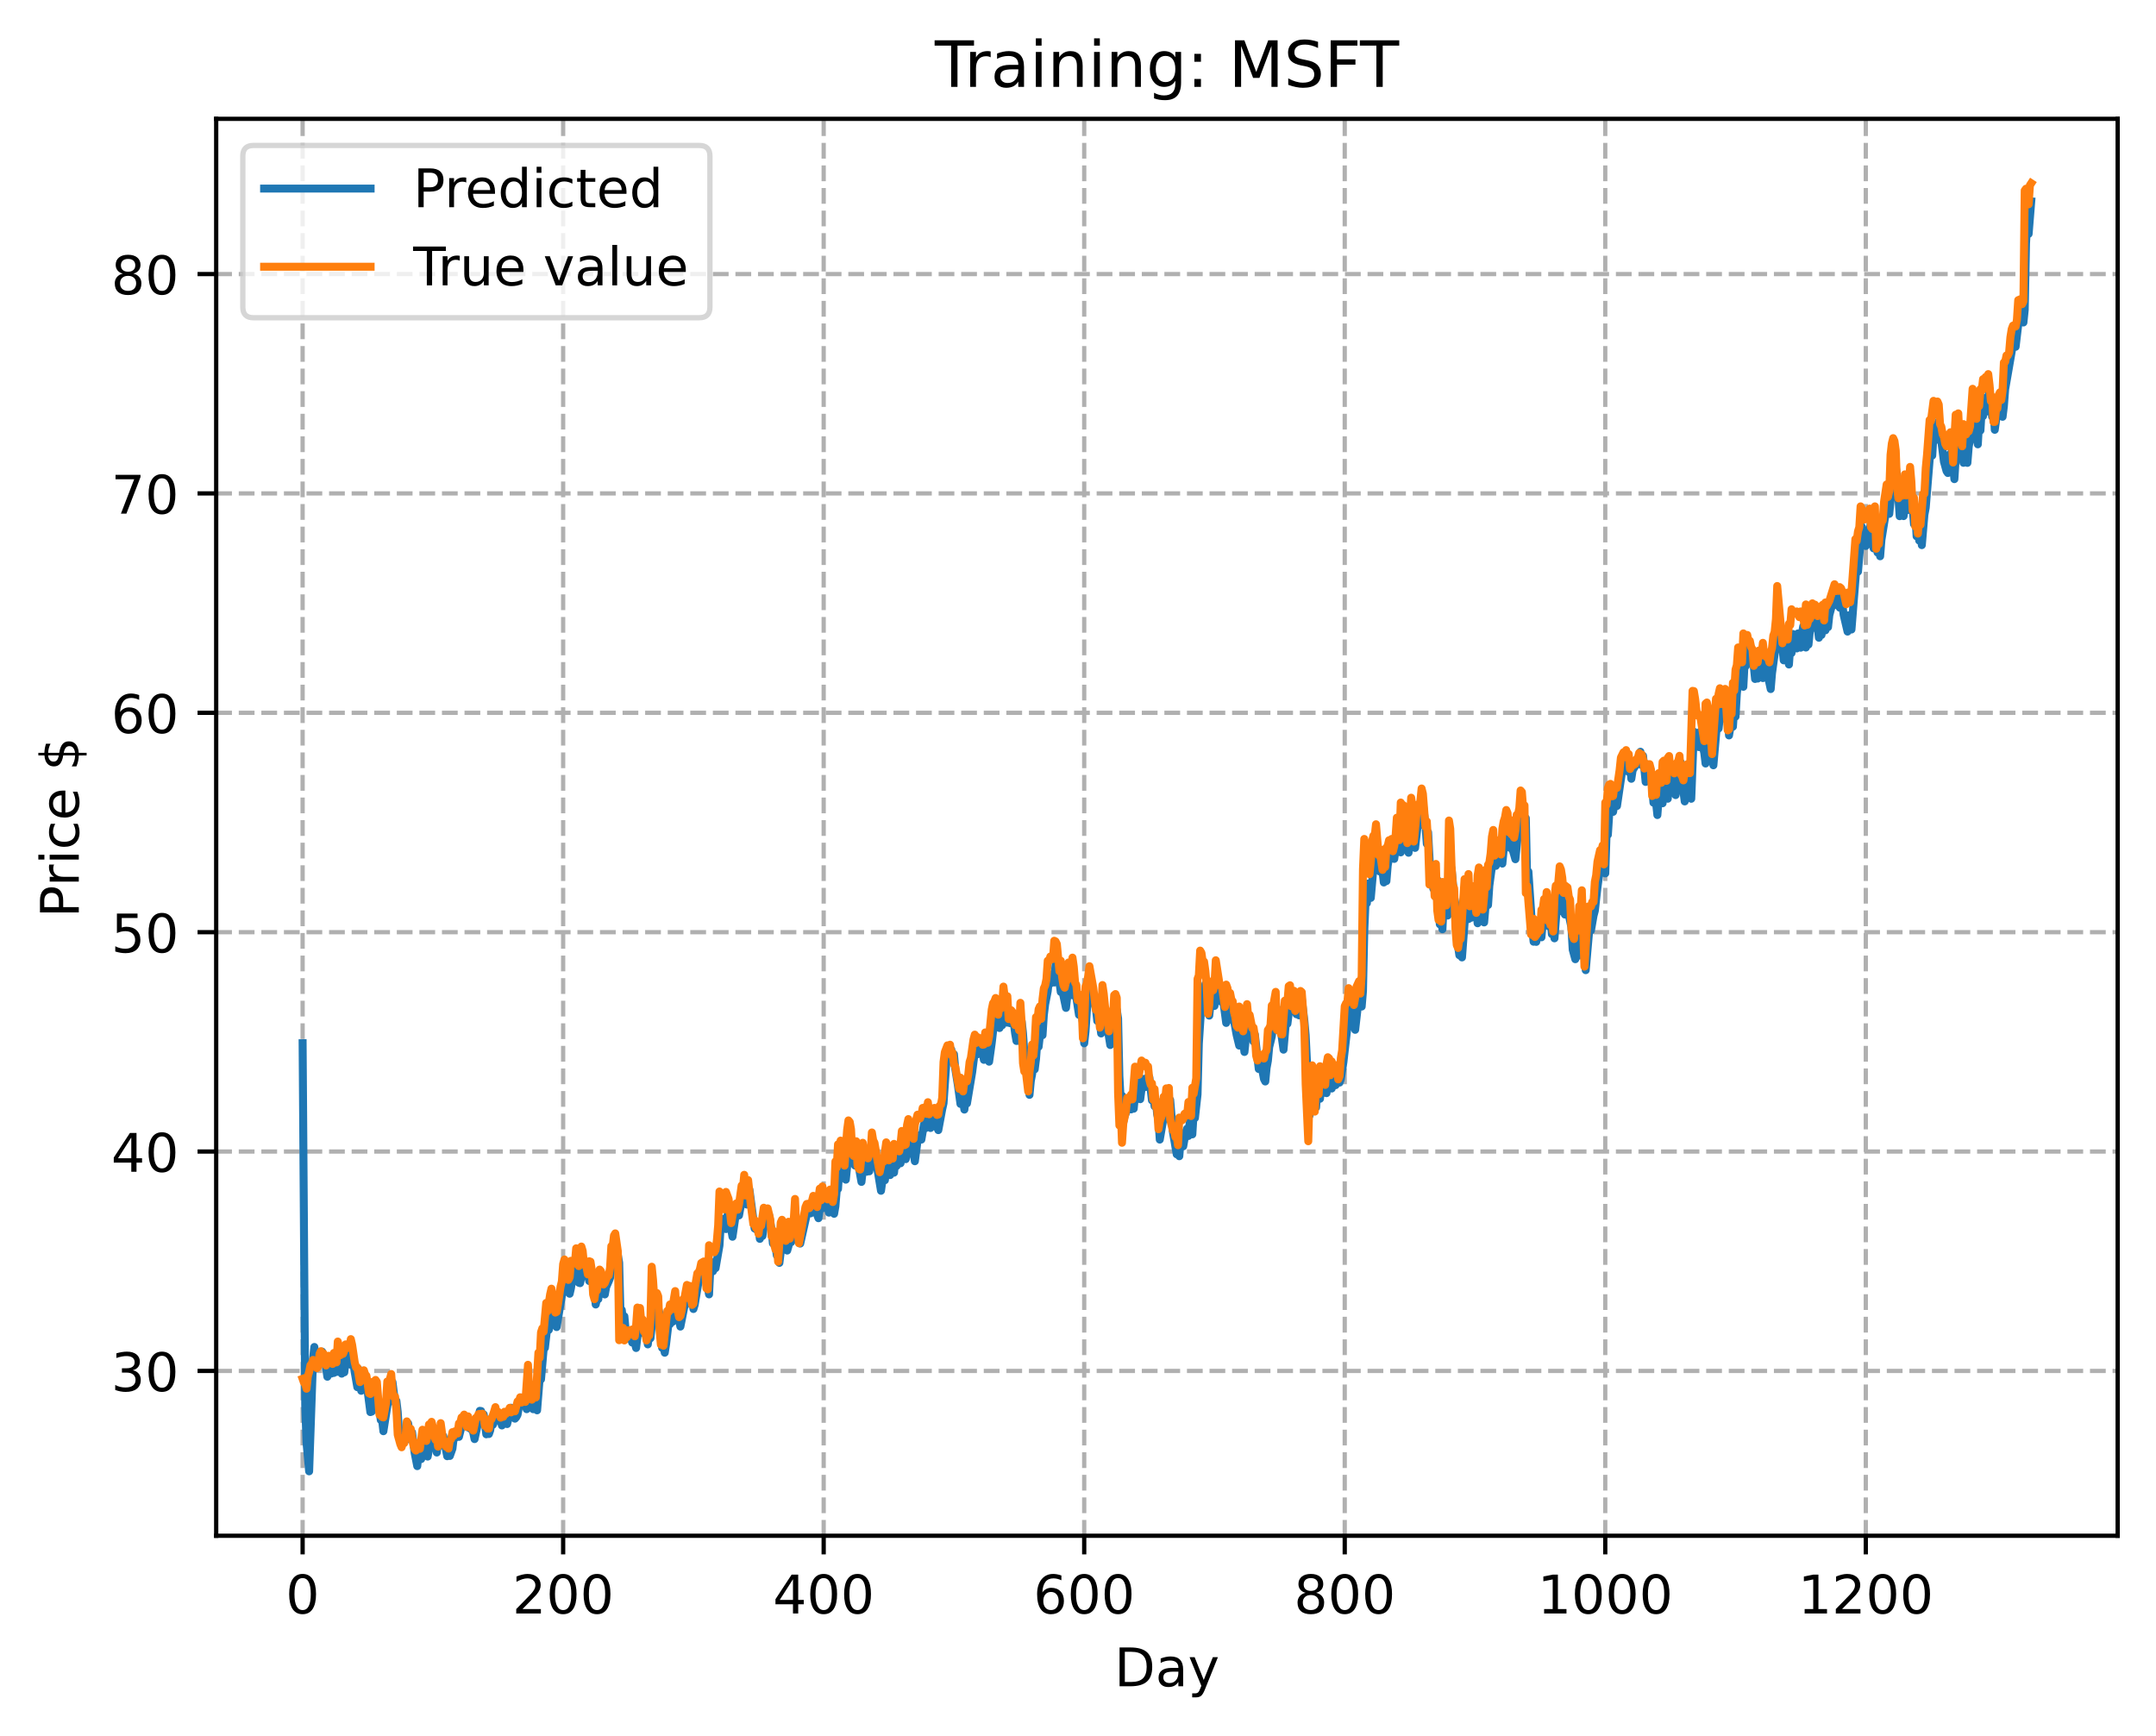 <?xml version="1.0" encoding="utf-8" standalone="no"?>
<!DOCTYPE svg PUBLIC "-//W3C//DTD SVG 1.1//EN"
  "http://www.w3.org/Graphics/SVG/1.1/DTD/svg11.dtd">
<!-- Created with matplotlib (https://matplotlib.org/) -->
<svg height="325.986pt" version="1.1" viewBox="0 0 404.923 325.986" width="404.923pt" xmlns="http://www.w3.org/2000/svg" xmlns:xlink="http://www.w3.org/1999/xlink">
 <defs>
  <style type="text/css">
*{stroke-linecap:butt;stroke-linejoin:round;}
  </style>
 </defs>
 <g id="figure_1">
  <g id="patch_1">
   <path d="M 0 325.986 
L 404.923 325.986 
L 404.923 0 
L 0 0 
z
" style="fill:#ffffff;"/>
  </g>
  <g id="axes_1">
   <g id="patch_2">
    <path d="M 40.603 288.43 
L 397.723 288.43 
L 397.723 22.318 
L 40.603 22.318 
z
" style="fill:#ffffff;"/>
   </g>
   <g id="matplotlib.axis_1">
    <g id="xtick_1">
     <g id="line2d_1">
      <path clip-path="url(#p47e35a5a88)" d="M 56.836 288.43 
L 56.836 22.318 
" style="fill:none;stroke:#b0b0b0;stroke-dasharray:2.96,1.28;stroke-dashoffset:0;stroke-width:0.8;"/>
     </g>
     <g id="line2d_2">
      <defs>
       <path d="M 0 0 
L 0 3.5 
" id="m1f7a33caca" style="stroke:#000000;stroke-width:0.8;"/>
      </defs>
      <g>
       <use style="stroke:#000000;stroke-width:0.8;" x="56.836" xlink:href="#m1f7a33caca" y="288.43"/>
      </g>
     </g>
     <g id="text_1">
      <!-- 0 -->
      <defs>
       <path d="M 31.781 66.406 
Q 24.172 66.406 20.328 58.906 
Q 16.5 51.422 16.5 36.375 
Q 16.5 21.391 20.328 13.891 
Q 24.172 6.391 31.781 6.391 
Q 39.453 6.391 43.281 13.891 
Q 47.125 21.391 47.125 36.375 
Q 47.125 51.422 43.281 58.906 
Q 39.453 66.406 31.781 66.406 
z
M 31.781 74.219 
Q 44.047 74.219 50.516 64.516 
Q 56.984 54.828 56.984 36.375 
Q 56.984 17.969 50.516 8.266 
Q 44.047 -1.422 31.781 -1.422 
Q 19.531 -1.422 13.062 8.266 
Q 6.594 17.969 6.594 36.375 
Q 6.594 54.828 13.062 64.516 
Q 19.531 74.219 31.781 74.219 
z
" id="DejaVuSans-48"/>
      </defs>
      <g transform="translate(53.655 303.029)scale(0.1 -0.1)">
       <use xlink:href="#DejaVuSans-48"/>
      </g>
     </g>
    </g>
    <g id="xtick_2">
     <g id="line2d_3">
      <path clip-path="url(#p47e35a5a88)" d="M 105.766 288.43 
L 105.766 22.318 
" style="fill:none;stroke:#b0b0b0;stroke-dasharray:2.96,1.28;stroke-dashoffset:0;stroke-width:0.8;"/>
     </g>
     <g id="line2d_4">
      <g>
       <use style="stroke:#000000;stroke-width:0.8;" x="105.766" xlink:href="#m1f7a33caca" y="288.43"/>
      </g>
     </g>
     <g id="text_2">
      <!-- 200 -->
      <defs>
       <path d="M 19.188 8.297 
L 53.609 8.297 
L 53.609 0 
L 7.328 0 
L 7.328 8.297 
Q 12.938 14.109 22.625 23.891 
Q 32.328 33.688 34.812 36.531 
Q 39.547 41.844 41.422 45.531 
Q 43.312 49.219 43.312 52.781 
Q 43.312 58.594 39.234 62.25 
Q 35.156 65.922 28.609 65.922 
Q 23.969 65.922 18.812 64.312 
Q 13.672 62.703 7.812 59.422 
L 7.812 69.391 
Q 13.766 71.781 18.938 73 
Q 24.125 74.219 28.422 74.219 
Q 39.75 74.219 46.484 68.547 
Q 53.219 62.891 53.219 53.422 
Q 53.219 48.922 51.531 44.891 
Q 49.859 40.875 45.406 35.406 
Q 44.188 33.984 37.641 27.219 
Q 31.109 20.453 19.188 8.297 
z
" id="DejaVuSans-50"/>
      </defs>
      <g transform="translate(96.223 303.029)scale(0.1 -0.1)">
       <use xlink:href="#DejaVuSans-50"/>
       <use x="63.623" xlink:href="#DejaVuSans-48"/>
       <use x="127.246" xlink:href="#DejaVuSans-48"/>
      </g>
     </g>
    </g>
    <g id="xtick_3">
     <g id="line2d_5">
      <path clip-path="url(#p47e35a5a88)" d="M 154.697 288.43 
L 154.697 22.318 
" style="fill:none;stroke:#b0b0b0;stroke-dasharray:2.96,1.28;stroke-dashoffset:0;stroke-width:0.8;"/>
     </g>
     <g id="line2d_6">
      <g>
       <use style="stroke:#000000;stroke-width:0.8;" x="154.697" xlink:href="#m1f7a33caca" y="288.43"/>
      </g>
     </g>
     <g id="text_3">
      <!-- 400 -->
      <defs>
       <path d="M 37.797 64.312 
L 12.891 25.391 
L 37.797 25.391 
z
M 35.203 72.906 
L 47.609 72.906 
L 47.609 25.391 
L 58.016 25.391 
L 58.016 17.188 
L 47.609 17.188 
L 47.609 0 
L 37.797 0 
L 37.797 17.188 
L 4.891 17.188 
L 4.891 26.703 
z
" id="DejaVuSans-52"/>
      </defs>
      <g transform="translate(145.153 303.029)scale(0.1 -0.1)">
       <use xlink:href="#DejaVuSans-52"/>
       <use x="63.623" xlink:href="#DejaVuSans-48"/>
       <use x="127.246" xlink:href="#DejaVuSans-48"/>
      </g>
     </g>
    </g>
    <g id="xtick_4">
     <g id="line2d_7">
      <path clip-path="url(#p47e35a5a88)" d="M 203.628 288.43 
L 203.628 22.318 
" style="fill:none;stroke:#b0b0b0;stroke-dasharray:2.96,1.28;stroke-dashoffset:0;stroke-width:0.8;"/>
     </g>
     <g id="line2d_8">
      <g>
       <use style="stroke:#000000;stroke-width:0.8;" x="203.628" xlink:href="#m1f7a33caca" y="288.43"/>
      </g>
     </g>
     <g id="text_4">
      <!-- 600 -->
      <defs>
       <path d="M 33.016 40.375 
Q 26.375 40.375 22.484 35.828 
Q 18.609 31.297 18.609 23.391 
Q 18.609 15.531 22.484 10.953 
Q 26.375 6.391 33.016 6.391 
Q 39.656 6.391 43.531 10.953 
Q 47.406 15.531 47.406 23.391 
Q 47.406 31.297 43.531 35.828 
Q 39.656 40.375 33.016 40.375 
z
M 52.594 71.297 
L 52.594 62.312 
Q 48.875 64.062 45.094 64.984 
Q 41.312 65.922 37.594 65.922 
Q 27.828 65.922 22.672 59.328 
Q 17.531 52.734 16.797 39.406 
Q 19.672 43.656 24.016 45.922 
Q 28.375 48.188 33.594 48.188 
Q 44.578 48.188 50.953 41.516 
Q 57.328 34.859 57.328 23.391 
Q 57.328 12.156 50.688 5.359 
Q 44.047 -1.422 33.016 -1.422 
Q 20.359 -1.422 13.672 8.266 
Q 6.984 17.969 6.984 36.375 
Q 6.984 53.656 15.188 63.938 
Q 23.391 74.219 37.203 74.219 
Q 40.922 74.219 44.703 73.484 
Q 48.484 72.75 52.594 71.297 
z
" id="DejaVuSans-54"/>
      </defs>
      <g transform="translate(194.084 303.029)scale(0.1 -0.1)">
       <use xlink:href="#DejaVuSans-54"/>
       <use x="63.623" xlink:href="#DejaVuSans-48"/>
       <use x="127.246" xlink:href="#DejaVuSans-48"/>
      </g>
     </g>
    </g>
    <g id="xtick_5">
     <g id="line2d_9">
      <path clip-path="url(#p47e35a5a88)" d="M 252.558 288.43 
L 252.558 22.318 
" style="fill:none;stroke:#b0b0b0;stroke-dasharray:2.96,1.28;stroke-dashoffset:0;stroke-width:0.8;"/>
     </g>
     <g id="line2d_10">
      <g>
       <use style="stroke:#000000;stroke-width:0.8;" x="252.558" xlink:href="#m1f7a33caca" y="288.43"/>
      </g>
     </g>
     <g id="text_5">
      <!-- 800 -->
      <defs>
       <path d="M 31.781 34.625 
Q 24.75 34.625 20.719 30.859 
Q 16.703 27.094 16.703 20.516 
Q 16.703 13.922 20.719 10.156 
Q 24.75 6.391 31.781 6.391 
Q 38.812 6.391 42.859 10.172 
Q 46.922 13.969 46.922 20.516 
Q 46.922 27.094 42.891 30.859 
Q 38.875 34.625 31.781 34.625 
z
M 21.922 38.812 
Q 15.578 40.375 12.031 44.719 
Q 8.5 49.078 8.5 55.328 
Q 8.5 64.062 14.719 69.141 
Q 20.953 74.219 31.781 74.219 
Q 42.672 74.219 48.875 69.141 
Q 55.078 64.062 55.078 55.328 
Q 55.078 49.078 51.531 44.719 
Q 48 40.375 41.703 38.812 
Q 48.828 37.156 52.797 32.312 
Q 56.781 27.484 56.781 20.516 
Q 56.781 9.906 50.312 4.234 
Q 43.844 -1.422 31.781 -1.422 
Q 19.734 -1.422 13.25 4.234 
Q 6.781 9.906 6.781 20.516 
Q 6.781 27.484 10.781 32.312 
Q 14.797 37.156 21.922 38.812 
z
M 18.312 54.391 
Q 18.312 48.734 21.844 45.562 
Q 25.391 42.391 31.781 42.391 
Q 38.141 42.391 41.719 45.562 
Q 45.312 48.734 45.312 54.391 
Q 45.312 60.062 41.719 63.234 
Q 38.141 66.406 31.781 66.406 
Q 25.391 66.406 21.844 63.234 
Q 18.312 60.062 18.312 54.391 
z
" id="DejaVuSans-56"/>
      </defs>
      <g transform="translate(243.015 303.029)scale(0.1 -0.1)">
       <use xlink:href="#DejaVuSans-56"/>
       <use x="63.623" xlink:href="#DejaVuSans-48"/>
       <use x="127.246" xlink:href="#DejaVuSans-48"/>
      </g>
     </g>
    </g>
    <g id="xtick_6">
     <g id="line2d_11">
      <path clip-path="url(#p47e35a5a88)" d="M 301.489 288.43 
L 301.489 22.318 
" style="fill:none;stroke:#b0b0b0;stroke-dasharray:2.96,1.28;stroke-dashoffset:0;stroke-width:0.8;"/>
     </g>
     <g id="line2d_12">
      <g>
       <use style="stroke:#000000;stroke-width:0.8;" x="301.489" xlink:href="#m1f7a33caca" y="288.43"/>
      </g>
     </g>
     <g id="text_6">
      <!-- 1000 -->
      <defs>
       <path d="M 12.406 8.297 
L 28.516 8.297 
L 28.516 63.922 
L 10.984 60.406 
L 10.984 69.391 
L 28.422 72.906 
L 38.281 72.906 
L 38.281 8.297 
L 54.391 8.297 
L 54.391 0 
L 12.406 0 
z
" id="DejaVuSans-49"/>
      </defs>
      <g transform="translate(288.764 303.029)scale(0.1 -0.1)">
       <use xlink:href="#DejaVuSans-49"/>
       <use x="63.623" xlink:href="#DejaVuSans-48"/>
       <use x="127.246" xlink:href="#DejaVuSans-48"/>
       <use x="190.869" xlink:href="#DejaVuSans-48"/>
      </g>
     </g>
    </g>
    <g id="xtick_7">
     <g id="line2d_13">
      <path clip-path="url(#p47e35a5a88)" d="M 350.419 288.43 
L 350.419 22.318 
" style="fill:none;stroke:#b0b0b0;stroke-dasharray:2.96,1.28;stroke-dashoffset:0;stroke-width:0.8;"/>
     </g>
     <g id="line2d_14">
      <g>
       <use style="stroke:#000000;stroke-width:0.8;" x="350.419" xlink:href="#m1f7a33caca" y="288.43"/>
      </g>
     </g>
     <g id="text_7">
      <!-- 1200 -->
      <g transform="translate(337.694 303.029)scale(0.1 -0.1)">
       <use xlink:href="#DejaVuSans-49"/>
       <use x="63.623" xlink:href="#DejaVuSans-50"/>
       <use x="127.246" xlink:href="#DejaVuSans-48"/>
       <use x="190.869" xlink:href="#DejaVuSans-48"/>
      </g>
     </g>
    </g>
    <g id="text_8">
     <!-- Day -->
     <defs>
      <path d="M 19.672 64.797 
L 19.672 8.109 
L 31.594 8.109 
Q 46.688 8.109 53.688 14.938 
Q 60.688 21.781 60.688 36.531 
Q 60.688 51.172 53.688 57.984 
Q 46.688 64.797 31.594 64.797 
z
M 9.812 72.906 
L 30.078 72.906 
Q 51.266 72.906 61.172 64.094 
Q 71.094 55.281 71.094 36.531 
Q 71.094 17.672 61.125 8.828 
Q 51.172 0 30.078 0 
L 9.812 0 
z
" id="DejaVuSans-68"/>
      <path d="M 34.281 27.484 
Q 23.391 27.484 19.188 25 
Q 14.984 22.516 14.984 16.5 
Q 14.984 11.719 18.141 8.906 
Q 21.297 6.109 26.703 6.109 
Q 34.188 6.109 38.703 11.406 
Q 43.219 16.703 43.219 25.484 
L 43.219 27.484 
z
M 52.203 31.203 
L 52.203 0 
L 43.219 0 
L 43.219 8.297 
Q 40.141 3.328 35.547 0.953 
Q 30.953 -1.422 24.312 -1.422 
Q 15.922 -1.422 10.953 3.297 
Q 6 8.016 6 15.922 
Q 6 25.141 12.172 29.828 
Q 18.359 34.516 30.609 34.516 
L 43.219 34.516 
L 43.219 35.406 
Q 43.219 41.609 39.141 45 
Q 35.062 48.391 27.688 48.391 
Q 23 48.391 18.547 47.266 
Q 14.109 46.141 10.016 43.891 
L 10.016 52.203 
Q 14.938 54.109 19.578 55.047 
Q 24.219 56 28.609 56 
Q 40.484 56 46.344 49.844 
Q 52.203 43.703 52.203 31.203 
z
" id="DejaVuSans-97"/>
      <path d="M 32.172 -5.078 
Q 28.375 -14.844 24.75 -17.812 
Q 21.141 -20.797 15.094 -20.797 
L 7.906 -20.797 
L 7.906 -13.281 
L 13.188 -13.281 
Q 16.891 -13.281 18.938 -11.516 
Q 21 -9.766 23.484 -3.219 
L 25.094 0.875 
L 2.984 54.688 
L 12.5 54.688 
L 29.594 11.922 
L 46.688 54.688 
L 56.203 54.688 
z
" id="DejaVuSans-121"/>
     </defs>
     <g transform="translate(209.29 316.707)scale(0.1 -0.1)">
      <use xlink:href="#DejaVuSans-68"/>
      <use x="77.002" xlink:href="#DejaVuSans-97"/>
      <use x="138.281" xlink:href="#DejaVuSans-121"/>
     </g>
    </g>
   </g>
   <g id="matplotlib.axis_2">
    <g id="ytick_1">
     <g id="line2d_15">
      <path clip-path="url(#p47e35a5a88)" d="M 40.603 257.479 
L 397.723 257.479 
" style="fill:none;stroke:#b0b0b0;stroke-dasharray:2.96,1.28;stroke-dashoffset:0;stroke-width:0.8;"/>
     </g>
     <g id="line2d_16">
      <defs>
       <path d="M 0 0 
L -3.5 0 
" id="mce0673a444" style="stroke:#000000;stroke-width:0.8;"/>
      </defs>
      <g>
       <use style="stroke:#000000;stroke-width:0.8;" x="40.603" xlink:href="#mce0673a444" y="257.479"/>
      </g>
     </g>
     <g id="text_9">
      <!-- 30 -->
      <defs>
       <path d="M 40.578 39.312 
Q 47.656 37.797 51.625 33 
Q 55.609 28.219 55.609 21.188 
Q 55.609 10.406 48.188 4.484 
Q 40.766 -1.422 27.094 -1.422 
Q 22.516 -1.422 17.656 -0.516 
Q 12.797 0.391 7.625 2.203 
L 7.625 11.719 
Q 11.719 9.328 16.594 8.109 
Q 21.484 6.891 26.812 6.891 
Q 36.078 6.891 40.938 10.547 
Q 45.797 14.203 45.797 21.188 
Q 45.797 27.641 41.281 31.266 
Q 36.766 34.906 28.719 34.906 
L 20.219 34.906 
L 20.219 43.016 
L 29.109 43.016 
Q 36.375 43.016 40.234 45.922 
Q 44.094 48.828 44.094 54.297 
Q 44.094 59.906 40.109 62.906 
Q 36.141 65.922 28.719 65.922 
Q 24.656 65.922 20.016 65.031 
Q 15.375 64.156 9.812 62.312 
L 9.812 71.094 
Q 15.438 72.656 20.344 73.438 
Q 25.25 74.219 29.594 74.219 
Q 40.828 74.219 47.359 69.109 
Q 53.906 64.016 53.906 55.328 
Q 53.906 49.266 50.438 45.094 
Q 46.969 40.922 40.578 39.312 
z
" id="DejaVuSans-51"/>
      </defs>
      <g transform="translate(20.878 261.278)scale(0.1 -0.1)">
       <use xlink:href="#DejaVuSans-51"/>
       <use x="63.623" xlink:href="#DejaVuSans-48"/>
      </g>
     </g>
    </g>
    <g id="ytick_2">
     <g id="line2d_17">
      <path clip-path="url(#p47e35a5a88)" d="M 40.603 216.277 
L 397.723 216.277 
" style="fill:none;stroke:#b0b0b0;stroke-dasharray:2.96,1.28;stroke-dashoffset:0;stroke-width:0.8;"/>
     </g>
     <g id="line2d_18">
      <g>
       <use style="stroke:#000000;stroke-width:0.8;" x="40.603" xlink:href="#mce0673a444" y="216.277"/>
      </g>
     </g>
     <g id="text_10">
      <!-- 40 -->
      <g transform="translate(20.878 220.077)scale(0.1 -0.1)">
       <use xlink:href="#DejaVuSans-52"/>
       <use x="63.623" xlink:href="#DejaVuSans-48"/>
      </g>
     </g>
    </g>
    <g id="ytick_3">
     <g id="line2d_19">
      <path clip-path="url(#p47e35a5a88)" d="M 40.603 175.076 
L 397.723 175.076 
" style="fill:none;stroke:#b0b0b0;stroke-dasharray:2.96,1.28;stroke-dashoffset:0;stroke-width:0.8;"/>
     </g>
     <g id="line2d_20">
      <g>
       <use style="stroke:#000000;stroke-width:0.8;" x="40.603" xlink:href="#mce0673a444" y="175.076"/>
      </g>
     </g>
     <g id="text_11">
      <!-- 50 -->
      <defs>
       <path d="M 10.797 72.906 
L 49.516 72.906 
L 49.516 64.594 
L 19.828 64.594 
L 19.828 46.734 
Q 21.969 47.469 24.109 47.828 
Q 26.266 48.188 28.422 48.188 
Q 40.625 48.188 47.75 41.5 
Q 54.891 34.812 54.891 23.391 
Q 54.891 11.625 47.562 5.094 
Q 40.234 -1.422 26.906 -1.422 
Q 22.312 -1.422 17.547 -0.641 
Q 12.797 0.141 7.719 1.703 
L 7.719 11.625 
Q 12.109 9.234 16.797 8.062 
Q 21.484 6.891 26.703 6.891 
Q 35.156 6.891 40.078 11.328 
Q 45.016 15.766 45.016 23.391 
Q 45.016 31 40.078 35.438 
Q 35.156 39.891 26.703 39.891 
Q 22.75 39.891 18.812 39.016 
Q 14.891 38.141 10.797 36.281 
z
" id="DejaVuSans-53"/>
      </defs>
      <g transform="translate(20.878 178.875)scale(0.1 -0.1)">
       <use xlink:href="#DejaVuSans-53"/>
       <use x="63.623" xlink:href="#DejaVuSans-48"/>
      </g>
     </g>
    </g>
    <g id="ytick_4">
     <g id="line2d_21">
      <path clip-path="url(#p47e35a5a88)" d="M 40.603 133.874 
L 397.723 133.874 
" style="fill:none;stroke:#b0b0b0;stroke-dasharray:2.96,1.28;stroke-dashoffset:0;stroke-width:0.8;"/>
     </g>
     <g id="line2d_22">
      <g>
       <use style="stroke:#000000;stroke-width:0.8;" x="40.603" xlink:href="#mce0673a444" y="133.874"/>
      </g>
     </g>
     <g id="text_12">
      <!-- 60 -->
      <g transform="translate(20.878 137.674)scale(0.1 -0.1)">
       <use xlink:href="#DejaVuSans-54"/>
       <use x="63.623" xlink:href="#DejaVuSans-48"/>
      </g>
     </g>
    </g>
    <g id="ytick_5">
     <g id="line2d_23">
      <path clip-path="url(#p47e35a5a88)" d="M 40.603 92.673 
L 397.723 92.673 
" style="fill:none;stroke:#b0b0b0;stroke-dasharray:2.96,1.28;stroke-dashoffset:0;stroke-width:0.8;"/>
     </g>
     <g id="line2d_24">
      <g>
       <use style="stroke:#000000;stroke-width:0.8;" x="40.603" xlink:href="#mce0673a444" y="92.673"/>
      </g>
     </g>
     <g id="text_13">
      <!-- 70 -->
      <defs>
       <path d="M 8.203 72.906 
L 55.078 72.906 
L 55.078 68.703 
L 28.609 0 
L 18.312 0 
L 43.219 64.594 
L 8.203 64.594 
z
" id="DejaVuSans-55"/>
      </defs>
      <g transform="translate(20.878 96.472)scale(0.1 -0.1)">
       <use xlink:href="#DejaVuSans-55"/>
       <use x="63.623" xlink:href="#DejaVuSans-48"/>
      </g>
     </g>
    </g>
    <g id="ytick_6">
     <g id="line2d_25">
      <path clip-path="url(#p47e35a5a88)" d="M 40.603 51.472 
L 397.723 51.472 
" style="fill:none;stroke:#b0b0b0;stroke-dasharray:2.96,1.28;stroke-dashoffset:0;stroke-width:0.8;"/>
     </g>
     <g id="line2d_26">
      <g>
       <use style="stroke:#000000;stroke-width:0.8;" x="40.603" xlink:href="#mce0673a444" y="51.472"/>
      </g>
     </g>
     <g id="text_14">
      <!-- 80 -->
      <g transform="translate(20.878 55.271)scale(0.1 -0.1)">
       <use xlink:href="#DejaVuSans-56"/>
       <use x="63.623" xlink:href="#DejaVuSans-48"/>
      </g>
     </g>
    </g>
    <g id="text_15">
     <!-- Price $ -->
     <defs>
      <path d="M 19.672 64.797 
L 19.672 37.406 
L 32.078 37.406 
Q 38.969 37.406 42.719 40.969 
Q 46.484 44.531 46.484 51.125 
Q 46.484 57.672 42.719 61.234 
Q 38.969 64.797 32.078 64.797 
z
M 9.812 72.906 
L 32.078 72.906 
Q 44.344 72.906 50.609 67.359 
Q 56.891 61.812 56.891 51.125 
Q 56.891 40.328 50.609 34.812 
Q 44.344 29.297 32.078 29.297 
L 19.672 29.297 
L 19.672 0 
L 9.812 0 
z
" id="DejaVuSans-80"/>
      <path d="M 41.109 46.297 
Q 39.594 47.172 37.812 47.578 
Q 36.031 48 33.891 48 
Q 26.266 48 22.188 43.047 
Q 18.109 38.094 18.109 28.812 
L 18.109 0 
L 9.078 0 
L 9.078 54.688 
L 18.109 54.688 
L 18.109 46.188 
Q 20.953 51.172 25.484 53.578 
Q 30.031 56 36.531 56 
Q 37.453 56 38.578 55.875 
Q 39.703 55.766 41.062 55.516 
z
" id="DejaVuSans-114"/>
      <path d="M 9.422 54.688 
L 18.406 54.688 
L 18.406 0 
L 9.422 0 
z
M 9.422 75.984 
L 18.406 75.984 
L 18.406 64.594 
L 9.422 64.594 
z
" id="DejaVuSans-105"/>
      <path d="M 48.781 52.594 
L 48.781 44.188 
Q 44.969 46.297 41.141 47.344 
Q 37.312 48.391 33.406 48.391 
Q 24.656 48.391 19.812 42.844 
Q 14.984 37.312 14.984 27.297 
Q 14.984 17.281 19.812 11.734 
Q 24.656 6.203 33.406 6.203 
Q 37.312 6.203 41.141 7.25 
Q 44.969 8.297 48.781 10.406 
L 48.781 2.094 
Q 45.016 0.344 40.984 -0.531 
Q 36.969 -1.422 32.422 -1.422 
Q 20.062 -1.422 12.781 6.344 
Q 5.516 14.109 5.516 27.297 
Q 5.516 40.672 12.859 48.328 
Q 20.219 56 33.016 56 
Q 37.156 56 41.109 55.141 
Q 45.062 54.297 48.781 52.594 
z
" id="DejaVuSans-99"/>
      <path d="M 56.203 29.594 
L 56.203 25.203 
L 14.891 25.203 
Q 15.484 15.922 20.484 11.062 
Q 25.484 6.203 34.422 6.203 
Q 39.594 6.203 44.453 7.469 
Q 49.312 8.734 54.109 11.281 
L 54.109 2.781 
Q 49.266 0.734 44.188 -0.344 
Q 39.109 -1.422 33.891 -1.422 
Q 20.797 -1.422 13.156 6.188 
Q 5.516 13.812 5.516 26.812 
Q 5.516 40.234 12.766 48.109 
Q 20.016 56 32.328 56 
Q 43.359 56 49.781 48.891 
Q 56.203 41.797 56.203 29.594 
z
M 47.219 32.234 
Q 47.125 39.594 43.094 43.984 
Q 39.062 48.391 32.422 48.391 
Q 24.906 48.391 20.391 44.141 
Q 15.875 39.891 15.188 32.172 
z
" id="DejaVuSans-101"/>
      <path id="DejaVuSans-32"/>
      <path d="M 33.797 -14.703 
L 28.906 -14.703 
L 28.859 0 
Q 23.734 0.094 18.609 1.188 
Q 13.484 2.297 8.297 4.5 
L 8.297 13.281 
Q 13.281 10.156 18.375 8.562 
Q 23.484 6.984 28.906 6.938 
L 28.906 29.203 
Q 18.109 30.953 13.203 35.156 
Q 8.297 39.359 8.297 46.688 
Q 8.297 54.641 13.625 59.219 
Q 18.953 63.812 28.906 64.5 
L 28.906 75.984 
L 33.797 75.984 
L 33.797 64.656 
Q 38.328 64.453 42.578 63.688 
Q 46.828 62.938 50.875 61.625 
L 50.875 53.078 
Q 46.828 55.125 42.547 56.25 
Q 38.281 57.375 33.797 57.562 
L 33.797 36.719 
Q 44.875 35.016 50.094 30.609 
Q 55.328 26.219 55.328 18.609 
Q 55.328 10.359 49.781 5.594 
Q 44.234 0.828 33.797 0.094 
z
M 28.906 37.594 
L 28.906 57.625 
Q 23.25 56.984 20.266 54.391 
Q 17.281 51.812 17.281 47.516 
Q 17.281 43.312 20.031 40.969 
Q 22.797 38.625 28.906 37.594 
z
M 33.797 28.219 
L 33.797 7.078 
Q 39.984 7.906 43.141 10.594 
Q 46.297 13.281 46.297 17.672 
Q 46.297 21.969 43.281 24.5 
Q 40.281 27.047 33.797 28.219 
z
" id="DejaVuSans-36"/>
     </defs>
     <g transform="translate(14.798 172.342)rotate(-90)scale(0.1 -0.1)">
      <use xlink:href="#DejaVuSans-80"/>
      <use x="58.553" xlink:href="#DejaVuSans-114"/>
      <use x="99.666" xlink:href="#DejaVuSans-105"/>
      <use x="127.449" xlink:href="#DejaVuSans-99"/>
      <use x="182.43" xlink:href="#DejaVuSans-101"/>
      <use x="243.953" xlink:href="#DejaVuSans-32"/>
      <use x="275.74" xlink:href="#DejaVuSans-36"/>
     </g>
    </g>
   </g>
   <g id="line2d_27">
    <path clip-path="url(#p47e35a5a88)" d="M 56.836 195.928 
L 57.325 263.887 
L 57.57 270.938 
L 58.059 276.334 
L 58.793 255.253 
L 59.038 252.98 
L 59.282 254.933 
L 59.772 256.067 
L 60.016 255.915 
L 60.261 254.55 
L 60.506 253.853 
L 60.75 255.972 
L 60.995 255.368 
L 61.484 258.568 
L 61.974 256.527 
L 62.218 257.979 
L 62.463 256.546 
L 62.708 257.853 
L 62.952 255.447 
L 63.197 257.671 
L 63.441 256.73 
L 63.686 255.008 
L 64.175 257.993 
L 64.42 256.477 
L 64.665 257.743 
L 64.909 255.632 
L 65.154 254.744 
L 65.399 254.32 
L 65.888 256.322 
L 66.133 254.371 
L 66.622 257.711 
L 67.111 260.529 
L 67.356 257.147 
L 67.845 261.21 
L 68.09 260.245 
L 68.335 260.217 
L 68.579 259.44 
L 69.069 261.464 
L 69.558 265.209 
L 69.802 265.125 
L 70.292 262.33 
L 70.536 263.638 
L 70.781 261.852 
L 71.27 264.931 
L 71.515 266.7 
L 71.76 266.609 
L 72.004 268.801 
L 72.983 262.536 
L 73.228 262.583 
L 73.472 260.627 
L 73.717 259.59 
L 74.206 263.47 
L 74.451 263.108 
L 74.696 265.175 
L 74.94 268.973 
L 75.185 270.152 
L 75.674 270.744 
L 75.919 269.264 
L 76.163 270.506 
L 76.408 269.359 
L 76.653 267.337 
L 76.897 269.001 
L 77.142 269.889 
L 77.387 269.018 
L 77.876 272.883 
L 78.365 275.358 
L 78.61 272.871 
L 78.855 272.244 
L 79.099 274.038 
L 79.589 270.839 
L 79.833 270.898 
L 80.323 273.563 
L 80.567 272.183 
L 80.812 270.004 
L 81.056 270.412 
L 81.301 269.169 
L 81.546 270.354 
L 81.79 270.918 
L 82.035 272.803 
L 82.28 270.449 
L 82.524 271.58 
L 82.769 270.823 
L 83.014 269.636 
L 83.258 269.723 
L 83.992 273.497 
L 84.237 272.413 
L 84.482 273.449 
L 84.971 272.069 
L 85.216 269.998 
L 85.46 270.089 
L 85.95 269.442 
L 86.194 269.864 
L 86.684 267.884 
L 86.928 266.654 
L 87.173 266.581 
L 87.417 266.228 
L 87.662 266.855 
L 87.907 268.09 
L 88.151 266.768 
L 88.396 268.389 
L 88.641 267.888 
L 89.13 270.281 
L 89.619 268.026 
L 90.109 264.973 
L 90.353 265.006 
L 90.598 266.221 
L 90.843 265.646 
L 91.332 269.379 
L 91.577 267.956 
L 91.821 269.327 
L 92.066 268.627 
L 92.311 266.856 
L 92.555 267.603 
L 93.044 266.634 
L 93.289 265.187 
L 93.534 266.109 
L 93.778 265.632 
L 94.268 267.719 
L 94.512 266.442 
L 94.757 266.402 
L 95.002 266.067 
L 95.246 267.456 
L 95.98 264.393 
L 96.225 265.023 
L 96.47 265.093 
L 96.714 266.442 
L 96.959 266.169 
L 97.204 265.704 
L 97.448 264.269 
L 97.693 263.548 
L 97.938 262.478 
L 98.182 263.647 
L 98.672 263.93 
L 98.916 264.66 
L 99.405 259.807 
L 99.895 263.837 
L 100.139 264.665 
L 100.384 263.634 
L 100.873 264.877 
L 101.363 258.76 
L 101.607 259.06 
L 102.097 253.414 
L 102.341 253.148 
L 102.831 248.874 
L 103.075 249.774 
L 103.565 246.278 
L 103.809 244.908 
L 104.299 248.132 
L 104.543 249.241 
L 105.522 243.362 
L 105.766 242.566 
L 106.256 239.683 
L 106.5 240.068 
L 106.745 241.027 
L 106.99 242.983 
L 107.234 241.921 
L 107.479 240.172 
L 107.724 240.44 
L 107.968 238.298 
L 108.213 239.891 
L 108.458 238.265 
L 108.702 240.909 
L 108.947 240.994 
L 109.192 239.826 
L 109.436 237.796 
L 109.926 239.665 
L 110.17 237.753 
L 110.66 240.595 
L 110.904 238.736 
L 111.393 240.482 
L 111.883 245.003 
L 112.127 243.929 
L 112.372 243.995 
L 112.617 240.998 
L 112.861 239.588 
L 113.351 241.532 
L 113.595 243.114 
L 113.84 241.736 
L 114.329 240.633 
L 114.574 239.999 
L 115.063 236.318 
L 115.308 237.286 
L 115.553 235.343 
L 115.797 234.316 
L 116.287 237.155 
L 116.531 246.84 
L 116.776 246.026 
L 117.02 248.259 
L 117.265 247.216 
L 117.51 249.91 
L 117.754 249.69 
L 117.999 251.382 
L 118.244 250.273 
L 118.733 252.148 
L 118.978 251.196 
L 119.467 253.172 
L 119.956 249.108 
L 120.201 249.498 
L 120.446 248.352 
L 120.69 250.333 
L 120.935 248.869 
L 121.18 250.631 
L 121.424 250.679 
L 121.669 252.495 
L 121.914 250.559 
L 122.158 251.354 
L 122.403 249.004 
L 122.648 244.095 
L 122.892 244.992 
L 123.381 247.562 
L 123.626 245.792 
L 123.871 246.675 
L 124.115 250.903 
L 124.36 253.154 
L 124.605 252.764 
L 124.849 254.056 
L 125.094 252.471 
L 125.583 248.328 
L 125.828 248.691 
L 126.073 247.23 
L 126.317 248.244 
L 126.807 245.531 
L 127.051 244.326 
L 127.296 246.716 
L 127.785 249.152 
L 128.519 245.454 
L 128.764 245.042 
L 129.253 242.613 
L 129.498 243.627 
L 129.742 242.423 
L 130.232 245.849 
L 130.476 245.04 
L 131.21 240.637 
L 131.455 240.173 
L 131.7 239.384 
L 132.189 237.463 
L 132.434 237.034 
L 132.678 238.649 
L 132.923 241.804 
L 133.168 243.101 
L 133.412 237.961 
L 133.657 238.673 
L 133.902 238.76 
L 134.146 236.997 
L 134.391 238.18 
L 135.125 233.921 
L 135.369 229.897 
L 135.614 230.567 
L 135.859 228.928 
L 136.348 230.835 
L 136.593 228.311 
L 136.837 229.228 
L 137.082 229.464 
L 137.571 232.278 
L 138.305 227.279 
L 138.55 226.095 
L 138.795 228.275 
L 139.284 225.591 
L 139.529 224.41 
L 139.773 225.609 
L 140.018 223.141 
L 140.263 226.23 
L 140.752 223.436 
L 141.486 228.947 
L 141.73 230.732 
L 141.975 229.615 
L 142.22 231.07 
L 142.464 230.719 
L 142.709 232.676 
L 142.954 231.104 
L 143.198 232.137 
L 143.688 228.761 
L 143.932 229.632 
L 144.177 228.602 
L 144.422 228.108 
L 144.911 230.98 
L 145.156 233.525 
L 145.4 231.889 
L 145.89 235.773 
L 146.134 234.015 
L 146.379 237.186 
L 147.113 231.074 
L 147.602 233.984 
L 147.847 234.869 
L 148.091 234.03 
L 148.336 231.407 
L 148.581 233.302 
L 148.825 232.778 
L 149.315 231.076 
L 149.559 228.934 
L 149.804 231.487 
L 150.293 233.556 
L 151.761 227.022 
L 152.006 226.44 
L 152.251 227.878 
L 152.74 227.094 
L 152.984 225.807 
L 153.229 227.513 
L 153.718 228.796 
L 154.208 225.081 
L 154.452 226.949 
L 154.697 224.354 
L 154.942 226.284 
L 155.186 225.51 
L 155.676 227.745 
L 156.165 225.537 
L 156.654 227.965 
L 156.899 226.56 
L 157.144 223.535 
L 157.388 223.304 
L 157.633 219.628 
L 157.878 220.019 
L 158.122 217.671 
L 158.367 218.49 
L 158.856 221.557 
L 159.59 214.205 
L 159.835 215.263 
L 160.079 215.586 
L 160.569 218.9 
L 160.813 217.97 
L 161.058 216.1 
L 161.303 219.248 
L 161.792 221.98 
L 162.281 217.627 
L 162.526 219.211 
L 162.771 220.067 
L 163.015 218.828 
L 163.26 219.99 
L 163.749 217.74 
L 163.994 215.483 
L 164.239 216.269 
L 165.462 223.646 
L 165.951 220.114 
L 166.196 221.659 
L 166.685 217.08 
L 166.93 218.415 
L 167.174 220.695 
L 167.419 218.561 
L 167.908 220.244 
L 168.153 217.927 
L 168.398 218.984 
L 168.642 217.582 
L 168.887 217.092 
L 169.132 218.482 
L 169.621 214.556 
L 169.866 215.727 
L 170.11 217.705 
L 170.355 216.417 
L 170.844 211.957 
L 171.823 218.096 
L 172.312 214.359 
L 172.557 213.24 
L 172.801 213.468 
L 173.046 214.03 
L 173.535 211.143 
L 173.78 211.907 
L 174.025 209.836 
L 174.269 211.185 
L 174.514 209.593 
L 174.759 211.849 
L 175.248 209.499 
L 175.493 210.756 
L 175.737 209.825 
L 175.982 211.683 
L 176.227 212.254 
L 176.96 208.308 
L 177.205 207.206 
L 177.694 200.138 
L 178.184 197.346 
L 178.428 198.711 
L 178.673 197.137 
L 178.918 199.086 
L 179.162 198.001 
L 179.407 200.695 
L 179.896 203.772 
L 180.386 207.331 
L 180.63 205.268 
L 181.12 208.393 
L 181.364 206.26 
L 181.609 207.237 
L 182.588 201.355 
L 183.077 197.529 
L 183.321 196.337 
L 183.566 198.014 
L 183.811 196.219 
L 184.055 197.686 
L 184.3 196.135 
L 184.789 199.051 
L 185.279 195.946 
L 185.768 199.398 
L 186.257 195.887 
L 186.747 191.628 
L 187.236 189.05 
L 187.725 193.072 
L 187.97 190.851 
L 188.215 192.558 
L 188.704 189.121 
L 189.193 192.066 
L 189.438 189.435 
L 189.682 192.157 
L 189.927 190.64 
L 190.172 190.352 
L 190.661 194.129 
L 190.906 195.506 
L 191.15 193.639 
L 191.395 192.814 
L 191.64 195.614 
L 191.884 191.815 
L 192.129 194.021 
L 192.618 201.15 
L 192.863 200.473 
L 193.352 205.629 
L 193.597 203.011 
L 193.842 201.742 
L 194.086 199.299 
L 194.331 200.832 
L 194.575 198.906 
L 194.82 195.63 
L 195.065 196.597 
L 195.554 192.255 
L 195.799 194.424 
L 196.043 190.653 
L 196.288 188.646 
L 196.777 186.127 
L 197.022 183.74 
L 197.267 184.722 
L 197.511 182.98 
L 197.756 184.035 
L 198.001 184.528 
L 198.245 181.228 
L 198.735 182.741 
L 199.224 186.306 
L 199.469 184.473 
L 199.713 186.957 
L 200.203 189.295 
L 200.447 187.151 
L 200.692 186.192 
L 200.936 184.371 
L 201.426 186.92 
L 201.67 184.253 
L 202.649 190.603 
L 202.894 188.782 
L 203.383 192.095 
L 203.628 195.944 
L 203.872 193.741 
L 204.117 189.976 
L 204.851 183.889 
L 205.096 185.779 
L 205.585 188.016 
L 205.83 189.459 
L 206.074 191.738 
L 206.319 190.142 
L 206.808 194.096 
L 207.053 192.158 
L 207.297 188.665 
L 207.542 190.03 
L 207.787 192.144 
L 208.031 193.199 
L 208.521 196.267 
L 208.765 193.855 
L 209.01 192.599 
L 209.255 194.695 
L 209.499 191.174 
L 209.744 189.658 
L 209.989 191.287 
L 210.233 202.112 
L 210.478 206.683 
L 210.723 205.779 
L 210.967 210.731 
L 211.212 209.621 
L 211.457 209.042 
L 211.701 207.92 
L 211.946 206.209 
L 212.435 208.358 
L 212.68 206.489 
L 212.924 208.229 
L 213.414 203.237 
L 213.658 204.754 
L 213.903 205.338 
L 214.148 206.443 
L 214.637 202.633 
L 215.126 204.163 
L 215.371 202.458 
L 215.616 203.731 
L 215.86 202.317 
L 216.35 206.664 
L 216.594 205.132 
L 216.839 207.761 
L 217.084 206.591 
L 217.328 209.27 
L 217.573 210.333 
L 217.818 214.032 
L 218.796 208.352 
L 219.041 209.654 
L 219.285 207.533 
L 219.53 208.215 
L 219.775 206.58 
L 220.264 212.453 
L 220.998 216.788 
L 221.243 215.216 
L 221.487 217.152 
L 221.732 214.092 
L 221.977 214.369 
L 222.221 215.298 
L 222.711 212.537 
L 222.955 211.964 
L 223.2 213.354 
L 223.445 210.693 
L 223.934 213.048 
L 224.179 209.072 
L 224.423 209.98 
L 224.912 205.545 
L 225.157 195.993 
L 225.646 188.438 
L 226.136 187.7 
L 226.38 184.807 
L 226.87 187.856 
L 227.114 190.748 
L 227.604 186.063 
L 228.093 188.925 
L 228.582 183.489 
L 229.316 188.106 
L 229.561 186.616 
L 230.295 192.12 
L 230.539 189.176 
L 231.029 191.486 
L 231.273 189.452 
L 231.518 191.175 
L 231.763 191.67 
L 232.252 194.365 
L 232.741 196.374 
L 232.986 193.399 
L 233.475 195.59 
L 233.72 197.572 
L 233.965 195.249 
L 234.209 193.988 
L 234.454 191.842 
L 234.699 194.27 
L 234.943 192.523 
L 235.433 195.618 
L 235.677 194.276 
L 236.411 200.77 
L 236.656 198.767 
L 237.39 202.652 
L 237.634 203.116 
L 237.879 200.572 
L 238.124 199.24 
L 238.368 196.665 
L 238.858 194.662 
L 239.102 192.385 
L 239.347 193.254 
L 239.836 189.42 
L 240.081 193.526 
L 240.326 191.909 
L 241.06 197.141 
L 241.549 191.498 
L 241.794 192.27 
L 242.527 186.44 
L 242.772 189.546 
L 243.017 188.541 
L 243.261 187.006 
L 243.506 190.497 
L 243.751 189.209 
L 243.995 190.699 
L 244.485 187.588 
L 244.974 191.694 
L 245.219 194.417 
L 245.953 209.507 
L 246.442 202.887 
L 246.687 201.732 
L 246.931 203.825 
L 247.176 207.993 
L 247.421 204.488 
L 247.665 203.299 
L 247.91 206.366 
L 248.155 203.124 
L 248.399 205.324 
L 248.644 203.79 
L 248.888 203.08 
L 249.133 205.307 
L 249.622 201.156 
L 249.867 201.855 
L 250.112 204.437 
L 250.356 201.958 
L 250.601 203.555 
L 250.846 203.804 
L 251.335 201.426 
L 251.58 203.328 
L 251.824 202.679 
L 252.314 199.438 
L 253.292 190.861 
L 253.537 188.906 
L 254.026 191.655 
L 254.515 193.415 
L 255.005 189.11 
L 255.494 187.026 
L 255.739 189.044 
L 255.983 186.141 
L 256.228 174.803 
L 256.473 169.156 
L 256.717 169.636 
L 256.962 165.938 
L 257.451 168.639 
L 258.185 160.242 
L 258.43 161.854 
L 258.675 158.942 
L 259.164 163.693 
L 259.409 161.505 
L 259.898 165.741 
L 260.143 162.709 
L 260.387 165.48 
L 260.632 162.524 
L 261.121 159.882 
L 261.61 158.323 
L 261.855 161.31 
L 262.589 156.025 
L 263.078 160.086 
L 263.323 155.543 
L 264.057 159.322 
L 264.302 156.439 
L 264.546 160.158 
L 265.036 155.484 
L 265.28 153.163 
L 265.525 155.169 
L 265.77 159.248 
L 266.259 154.998 
L 266.503 153.377 
L 266.748 154.938 
L 267.237 150.776 
L 267.727 155.103 
L 267.971 158.483 
L 268.216 156.322 
L 268.705 165.436 
L 268.95 164.409 
L 269.195 166.904 
L 269.439 165.031 
L 269.684 168.496 
L 269.929 165.206 
L 270.173 171.173 
L 270.418 173.601 
L 270.663 172.831 
L 270.907 174.524 
L 271.152 169.378 
L 271.397 171.23 
L 271.641 168.951 
L 271.886 171.95 
L 272.131 169.364 
L 272.375 162.357 
L 272.62 163.143 
L 273.109 168.428 
L 273.354 169.84 
L 273.843 177.725 
L 274.088 179.407 
L 274.332 177.343 
L 274.577 179.814 
L 275.311 170.078 
L 275.8 172.611 
L 276.045 168.804 
L 276.29 172.371 
L 276.534 171.145 
L 276.779 169.094 
L 277.024 171.47 
L 277.268 170.504 
L 277.513 173.4 
L 277.758 169.056 
L 278.002 166.889 
L 278.736 173.241 
L 279.225 167.708 
L 279.47 169.985 
L 279.715 166.348 
L 280.693 159.169 
L 280.938 162.619 
L 281.427 159.817 
L 281.672 161.793 
L 281.917 159.51 
L 282.161 162.195 
L 282.651 156.902 
L 283.14 154.465 
L 283.629 159.261 
L 283.874 156.956 
L 284.118 159.639 
L 284.608 161.373 
L 285.097 156.52 
L 285.586 153.991 
L 285.831 152.068 
L 286.32 155.73 
L 286.565 153.658 
L 286.81 164.841 
L 287.054 163.695 
L 287.788 174.627 
L 288.033 176.87 
L 288.278 174.043 
L 288.522 176.897 
L 288.767 175.502 
L 289.012 175.032 
L 289.256 173.972 
L 289.501 176.037 
L 289.746 173.363 
L 290.235 170.446 
L 290.479 172.945 
L 290.724 170.408 
L 290.969 174.035 
L 291.213 172.498 
L 291.458 175.441 
L 291.703 173.479 
L 291.947 176.23 
L 292.437 169.822 
L 292.681 171.257 
L 293.171 166.693 
L 293.905 171.764 
L 294.149 169.429 
L 294.883 172.994 
L 295.128 174.126 
L 295.373 178.35 
L 295.862 180.153 
L 296.106 177.438 
L 296.351 178.802 
L 296.596 179.468 
L 296.84 175.714 
L 297.085 176.851 
L 297.33 173.159 
L 297.819 182.21 
L 298.553 173.818 
L 298.798 174.773 
L 299.287 171.969 
L 299.532 171.032 
L 300.021 166.68 
L 300.755 161.195 
L 301 163.253 
L 301.244 160.95 
L 301.489 164.029 
L 301.734 156.504 
L 301.978 156.787 
L 302.223 152.971 
L 302.712 149.754 
L 302.957 152.478 
L 303.446 149.596 
L 303.691 151.371 
L 304.914 143.039 
L 305.159 141.996 
L 305.403 144.451 
L 305.648 142.207 
L 305.893 144.99 
L 306.137 142.953 
L 306.382 146.267 
L 306.627 144.662 
L 307.361 143.48 
L 307.605 142.365 
L 307.85 142.061 
L 308.094 141.187 
L 308.339 143.72 
L 308.584 141.956 
L 309.073 146.856 
L 309.562 144.128 
L 309.807 146.23 
L 310.052 144.691 
L 310.541 150.76 
L 310.786 148.519 
L 311.275 153.076 
L 311.52 149.934 
L 311.764 148.386 
L 312.009 150.036 
L 312.254 150.865 
L 312.498 147.054 
L 312.743 145.497 
L 313.232 150.011 
L 313.477 146.546 
L 313.722 144.959 
L 313.966 147.388 
L 314.211 145.585 
L 314.7 149.328 
L 314.945 146.699 
L 315.679 143.217 
L 315.923 146.82 
L 316.413 150.517 
L 316.657 147.883 
L 316.902 149.645 
L 317.147 146.355 
L 317.636 150.02 
L 318.125 137.406 
L 318.37 137.59 
L 319.104 140.322 
L 319.349 137.397 
L 319.838 140.292 
L 320.082 141.396 
L 320.327 143.398 
L 320.572 138.208 
L 320.816 136.185 
L 321.306 141.733 
L 321.55 140.163 
L 321.795 143.731 
L 322.529 135.304 
L 322.774 136.826 
L 323.263 132.105 
L 323.508 134.963 
L 323.752 133.035 
L 323.997 132.342 
L 324.242 130.639 
L 324.731 138.123 
L 324.976 136.678 
L 325.22 134.281 
L 325.465 136.481 
L 325.71 132.734 
L 325.954 134.591 
L 326.199 130.269 
L 326.688 125.834 
L 326.933 127.417 
L 327.422 128.99 
L 327.667 124.291 
L 327.911 125.068 
L 328.156 122.27 
L 328.401 121.424 
L 328.645 123.659 
L 328.89 121.651 
L 329.135 123.977 
L 329.379 125.133 
L 329.624 127.519 
L 329.869 125.041 
L 330.113 127.443 
L 330.603 123.976 
L 331.092 127.353 
L 331.337 124.686 
L 331.581 127.155 
L 331.826 125.116 
L 332.07 127.172 
L 332.56 129.413 
L 332.804 126.444 
L 333.538 121.123 
L 333.783 119.092 
L 334.028 114.716 
L 335.006 124.021 
L 335.251 120.709 
L 335.74 123.771 
L 335.985 124.801 
L 336.23 121.304 
L 336.474 122.652 
L 336.719 119.07 
L 336.964 120.804 
L 337.453 121.786 
L 337.698 118.961 
L 338.187 121.644 
L 338.431 118.94 
L 338.676 117.606 
L 339.165 121.613 
L 339.41 118.062 
L 339.655 121.062 
L 339.899 118.661 
L 340.389 117.047 
L 340.633 115.545 
L 340.878 117.776 
L 341.123 115.758 
L 341.612 119.776 
L 341.857 117.302 
L 342.101 119.258 
L 342.591 115.304 
L 342.835 118.388 
L 343.08 115.732 
L 343.325 117.789 
L 343.569 115.541 
L 344.303 112.775 
L 344.792 110.691 
L 345.037 113.682 
L 345.282 111.802 
L 345.526 114.127 
L 345.771 111.654 
L 346.26 115.484 
L 346.994 118.62 
L 347.239 115.55 
L 347.728 118.232 
L 348.707 105.921 
L 348.952 107.364 
L 349.686 98.929 
L 350.175 101.409 
L 350.419 102.54 
L 350.664 99.597 
L 350.909 101.44 
L 351.398 97.81 
L 351.643 101.792 
L 351.887 102.997 
L 352.377 98.802 
L 352.621 103.773 
L 352.866 102.08 
L 353.111 104.474 
L 353.355 101.4 
L 354.089 96.84 
L 354.579 93.373 
L 354.823 96.511 
L 355.068 94.147 
L 355.557 87.538 
L 355.802 85.733 
L 356.291 89.583 
L 356.78 96.947 
L 357.025 92.678 
L 357.514 96.931 
L 357.759 95.206 
L 358.004 92.344 
L 358.248 95.802 
L 358.493 93.312 
L 358.738 95.659 
L 358.982 92.435 
L 359.472 98.443 
L 359.716 96.059 
L 359.961 100.724 
L 360.206 98.193 
L 360.45 101.529 
L 360.695 98.904 
L 360.94 102.385 
L 361.429 96.646 
L 361.674 95.354 
L 362.652 83.39 
L 362.897 85.565 
L 363.141 81.605 
L 363.386 79.745 
L 363.631 82.305 
L 363.875 82.584 
L 364.12 79.088 
L 365.099 86.724 
L 365.588 88.489 
L 365.833 88.836 
L 366.077 85.406 
L 366.322 87.266 
L 366.567 84.565 
L 367.056 89.989 
L 367.545 82.365 
L 367.79 84.282 
L 368.034 81.102 
L 368.279 85.01 
L 368.524 83.756 
L 368.768 86.921 
L 369.013 83.011 
L 369.258 85.816 
L 369.502 86.934 
L 369.747 83.912 
L 370.481 79.612 
L 370.726 77.529 
L 370.97 80.699 
L 371.46 83.451 
L 371.704 79.074 
L 371.949 80.858 
L 372.194 76.792 
L 372.438 78.155 
L 372.683 74.698 
L 372.928 77.358 
L 373.172 74.586 
L 373.417 76.233 
L 373.662 73.093 
L 374.151 78.258 
L 374.395 76.219 
L 374.64 80.724 
L 375.129 77.178 
L 375.374 76.964 
L 375.863 74.708 
L 376.108 78.277 
L 376.353 76.269 
L 376.597 73.084 
L 377.821 66.032 
L 378.31 62.442 
L 378.555 65.133 
L 379.289 58.988 
L 379.778 56.923 
L 380.022 60.567 
L 380.267 58.209 
L 380.512 45.708 
L 380.756 41.312 
L 381.001 43.929 
L 381.49 37.823 
L 381.49 37.823 
" style="fill:none;stroke:#1f77b4;stroke-linecap:square;stroke-width:1.5;"/>
   </g>
   <g id="line2d_28">
    <path clip-path="url(#p47e35a5a88)" d="M 56.836 258.962 
L 57.081 259.662 
L 57.325 259.91 
L 57.57 260.816 
L 57.814 258.509 
L 58.059 257.685 
L 58.304 256.408 
L 58.548 256.119 
L 58.793 255.419 
L 59.038 255.748 
L 59.282 255.872 
L 59.527 256.943 
L 59.772 256.655 
L 60.016 254.265 
L 60.261 253.771 
L 60.506 254.43 
L 60.75 254.183 
L 61.24 256.449 
L 61.484 255.172 
L 61.729 254.636 
L 61.974 254.883 
L 62.218 254.801 
L 62.463 256.16 
L 62.708 254.1 
L 62.952 255.872 
L 63.197 255.872 
L 63.441 251.958 
L 63.931 254.512 
L 64.175 254.224 
L 64.42 254.265 
L 64.665 253.647 
L 64.909 252.493 
L 65.154 252.493 
L 65.399 252.617 
L 65.643 253.153 
L 65.888 251.505 
L 66.133 252.576 
L 66.622 255.872 
L 66.867 256.82 
L 67.111 256.82 
L 67.601 259.58 
L 68.335 257.355 
L 68.579 258.097 
L 68.824 258.385 
L 69.313 261.681 
L 69.558 261.805 
L 70.047 259.498 
L 70.292 259.58 
L 70.536 259.168 
L 70.781 259.539 
L 71.27 265.719 
L 71.515 265.513 
L 71.76 266.131 
L 72.004 266.213 
L 72.494 263.494 
L 72.738 259.456 
L 72.983 259.539 
L 73.228 259.003 
L 73.472 258.056 
L 73.717 261.269 
L 73.962 262.382 
L 74.206 262.299 
L 74.451 264.813 
L 74.696 269.468 
L 75.185 271.24 
L 75.429 271.817 
L 75.674 270.952 
L 75.919 271.034 
L 76.163 270.045 
L 76.408 266.955 
L 76.897 269.51 
L 77.142 268.356 
L 77.631 271.446 
L 77.876 272.188 
L 78.121 272.435 
L 78.365 271.199 
L 78.61 270.952 
L 78.855 272.105 
L 79.344 268.521 
L 79.589 268.85 
L 79.833 269.386 
L 80.078 270.622 
L 80.323 269.468 
L 80.567 267.532 
L 80.812 268.562 
L 81.056 267.038 
L 81.301 267.985 
L 81.546 269.592 
L 81.79 270.416 
L 82.035 270.004 
L 82.28 271.693 
L 82.524 271.034 
L 82.769 267.285 
L 83.258 270.91 
L 83.503 271.116 
L 83.748 271.693 
L 83.992 271.075 
L 84.237 272.064 
L 84.482 270.54 
L 84.726 270.292 
L 84.971 268.974 
L 85.216 269.674 
L 85.46 268.809 
L 85.705 268.809 
L 85.95 269.221 
L 86.194 267.326 
L 86.439 267.244 
L 86.684 266.213 
L 86.928 266.09 
L 87.173 265.678 
L 87.417 266.337 
L 87.662 267.985 
L 87.907 266.007 
L 88.151 268.026 
L 88.396 267.779 
L 88.641 268.438 
L 88.885 268.686 
L 89.375 266.296 
L 89.619 266.213 
L 89.864 265.595 
L 90.109 265.554 
L 90.353 265.678 
L 90.598 265.513 
L 90.843 266.255 
L 91.087 267.82 
L 91.332 266.708 
L 91.577 268.315 
L 91.821 268.315 
L 92.066 266.502 
L 92.311 266.543 
L 92.8 265.101 
L 93.044 264.277 
L 93.289 265.348 
L 93.534 265.142 
L 94.023 266.255 
L 94.268 266.09 
L 94.512 266.09 
L 94.757 265.142 
L 95.002 265.554 
L 95.491 264.977 
L 95.736 264.401 
L 95.98 265.266 
L 96.225 264.689 
L 96.47 265.06 
L 96.714 265.06 
L 97.204 263.206 
L 97.448 263.206 
L 97.693 262.423 
L 97.938 263.412 
L 98.182 263.288 
L 98.427 262.835 
L 98.672 263.288 
L 99.161 256.325 
L 99.405 261.887 
L 99.895 262.876 
L 100.139 261.723 
L 100.384 262.341 
L 100.629 262.464 
L 101.118 254.059 
L 101.363 255.007 
L 101.607 250.227 
L 101.852 249.486 
L 102.097 250.104 
L 102.586 244.706 
L 102.831 246.272 
L 103.32 243.099 
L 103.565 242.028 
L 104.054 245.16 
L 104.299 246.519 
L 104.543 246.396 
L 104.788 244.995 
L 105.277 241.657 
L 105.522 240.669 
L 105.766 237.414 
L 106.011 236.548 
L 106.5 238.485 
L 106.745 240.38 
L 106.99 239.886 
L 107.234 236.796 
L 107.479 237.372 
L 107.724 236.754 
L 107.968 237.29 
L 108.213 234.447 
L 108.458 236.919 
L 108.702 237.784 
L 108.947 237.043 
L 109.192 234.118 
L 109.436 234.942 
L 109.681 237.537 
L 109.926 236.878 
L 110.415 239.35 
L 110.66 236.878 
L 110.904 236.96 
L 111.149 238.567 
L 111.393 243.099 
L 111.638 244.006 
L 111.883 242.152 
L 112.127 242.358 
L 112.372 239.556 
L 112.617 238.444 
L 112.861 238.732 
L 113.106 239.515 
L 113.351 241.245 
L 113.595 240.957 
L 114.085 239.639 
L 114.329 239.556 
L 114.574 238.114 
L 114.819 234.035 
L 115.063 234.118 
L 115.308 232.057 
L 115.553 231.645 
L 116.042 235.065 
L 116.287 251.711 
L 116.531 249.197 
L 116.776 249.98 
L 117.02 249.403 
L 117.265 251.752 
L 117.51 250.804 
L 117.754 251.134 
L 117.999 249.857 
L 118.244 249.898 
L 118.488 250.598 
L 118.733 249.692 
L 119.222 250.969 
L 119.467 248.991 
L 119.712 245.572 
L 119.956 246.354 
L 120.201 245.654 
L 120.446 248.291 
L 120.69 247.796 
L 120.935 250.104 
L 121.18 250.063 
L 121.424 251.752 
L 121.669 250.804 
L 121.914 250.845 
L 122.158 247.632 
L 122.403 237.908 
L 122.648 240.38 
L 122.892 244.047 
L 123.137 245.036 
L 123.381 242.852 
L 123.626 243.47 
L 123.871 249.733 
L 124.115 252.535 
L 124.36 252.411 
L 124.605 252.741 
L 125.339 246.19 
L 125.583 246.396 
L 125.828 244.995 
L 126.073 245.942 
L 126.317 245.407 
L 126.807 242.481 
L 127.051 245.984 
L 127.296 246.19 
L 127.541 247.384 
L 127.785 247.137 
L 128.03 246.066 
L 128.275 244.006 
L 128.519 243.965 
L 129.008 241.328 
L 129.253 241.575 
L 129.498 241.493 
L 129.742 243.882 
L 129.987 245.077 
L 130.232 244.83 
L 130.476 241.987 
L 130.966 239.144 
L 131.21 238.979 
L 131.455 238.361 
L 131.7 237.208 
L 132.189 236.919 
L 132.434 238.609 
L 132.678 241.987 
L 132.923 242.152 
L 133.168 233.87 
L 133.412 234.53 
L 133.657 234.736 
L 133.902 234.653 
L 134.146 235.189 
L 134.391 234.736 
L 134.636 233.005 
L 134.88 230.121 
L 135.125 223.776 
L 135.369 226.578 
L 135.614 225.424 
L 136.103 227.155 
L 136.348 223.858 
L 136.837 225.177 
L 137.327 229.709 
L 137.816 226.99 
L 138.061 226.289 
L 138.305 226.001 
L 138.55 227.196 
L 138.795 226.166 
L 139.284 222.664 
L 139.529 223.24 
L 139.773 220.645 
L 140.018 224.518 
L 140.507 221.634 
L 140.996 226.124 
L 141.486 229.915 
L 141.73 229.132 
L 141.975 230.615 
L 142.22 230.368 
L 142.464 231.728 
L 142.709 229.462 
L 142.954 230.203 
L 143.443 226.825 
L 143.688 227.443 
L 143.932 227.443 
L 144.177 226.949 
L 144.666 229.009 
L 144.911 232.222 
L 145.156 231.069 
L 145.4 233.747 
L 145.645 234.694 
L 145.89 232.593 
L 146.134 236.96 
L 146.624 229.627 
L 146.868 229.091 
L 147.113 231.192 
L 147.602 233.046 
L 147.847 232.552 
L 148.091 229.462 
L 148.336 232.634 
L 148.581 231.645 
L 148.825 230.039 
L 149.07 229.215 
L 149.315 225.177 
L 149.559 230.78 
L 149.804 231.316 
L 150.049 233.5 
L 151.272 226.701 
L 151.517 226.124 
L 151.761 226.083 
L 152.006 226.907 
L 152.251 226.536 
L 152.74 224.6 
L 152.984 225.795 
L 153.229 226.413 
L 153.474 226.701 
L 153.963 223.24 
L 154.208 225.424 
L 154.452 222.828 
L 154.697 224.064 
L 154.942 223.9 
L 155.186 224.93 
L 155.431 225.259 
L 155.92 223.405 
L 156.165 224.971 
L 156.41 225.754 
L 156.654 224.312 
L 156.899 218.131 
L 157.144 219.285 
L 157.388 214.918 
L 157.633 215.618 
L 157.878 214.217 
L 158.122 214.876 
L 158.612 218.914 
L 159.101 212.198 
L 159.345 210.427 
L 159.59 210.715 
L 159.835 212.116 
L 160.079 216.813 
L 160.324 217.101 
L 160.569 217.019 
L 160.813 214.341 
L 161.058 218.914 
L 161.303 219.532 
L 161.547 219.656 
L 162.037 214.629 
L 162.281 216.236 
L 162.526 216.525 
L 162.771 216.319 
L 163.015 217.555 
L 163.26 216.854 
L 163.505 216.648 
L 163.749 212.693 
L 163.994 214.176 
L 164.239 214.629 
L 164.728 217.555 
L 165.217 220.15 
L 165.706 217.761 
L 165.951 218.173 
L 166.44 214.547 
L 166.685 215.289 
L 166.93 217.925 
L 167.174 216.978 
L 167.664 217.596 
L 167.908 214.835 
L 168.153 215.865 
L 168.398 215.783 
L 168.642 215.495 
L 168.887 216.236 
L 169.132 214.876 
L 169.376 212.404 
L 169.621 213.022 
L 169.866 215.082 
L 170.11 214.959 
L 170.355 211.292 
L 170.6 210.18 
L 171.578 213.888 
L 171.823 211.21 
L 172.312 209.355 
L 172.557 209.479 
L 172.801 210.056 
L 173.046 209.355 
L 173.291 208.078 
L 173.535 209.108 
L 173.78 207.913 
L 174.025 209.191 
L 174.269 207.007 
L 174.514 209.273 
L 174.759 208.573 
L 175.003 208.449 
L 175.248 208.861 
L 175.493 208.078 
L 175.737 208.943 
L 175.982 209.397 
L 176.227 209.314 
L 176.471 207.666 
L 176.716 207.46 
L 176.96 206.183 
L 177.205 199.467 
L 177.45 197.613 
L 177.939 196.336 
L 178.184 196.377 
L 178.428 196.212 
L 178.673 198.149 
L 178.918 197.737 
L 179.162 199.92 
L 179.407 200.291 
L 180.141 204.494 
L 180.386 202.392 
L 180.875 204.988 
L 181.12 202.969 
L 181.609 203.093 
L 181.854 201.774 
L 182.098 199.467 
L 182.343 198.684 
L 182.832 195.223 
L 183.077 194.317 
L 183.321 195.883 
L 183.566 194.77 
L 183.811 195.059 
L 184.055 194.976 
L 184.545 196.212 
L 184.789 196.171 
L 185.034 193.905 
L 185.279 195.306 
L 185.523 195.841 
L 185.768 194.605 
L 186.257 189.62 
L 186.502 188.425 
L 186.747 188.096 
L 186.991 187.436 
L 187.236 188.672 
L 187.481 190.568 
L 187.725 188.425 
L 187.97 189.414 
L 188.215 188.755 
L 188.459 185.294 
L 188.948 189.249 
L 189.193 187.107 
L 189.438 191.392 
L 189.682 189.867 
L 189.927 189.744 
L 190.172 190.073 
L 190.416 191.968 
L 190.661 192.545 
L 190.906 191.186 
L 191.15 191.186 
L 191.395 193.493 
L 191.64 188.343 
L 191.884 192.174 
L 192.129 199.673 
L 192.374 201.239 
L 192.618 200.909 
L 193.108 204.988 
L 193.352 201.321 
L 193.597 199.467 
L 193.842 196.171 
L 194.086 198.231 
L 194.331 195.594 
L 194.575 191.021 
L 194.82 191.927 
L 195.065 189.538 
L 195.309 189.002 
L 195.554 191.35 
L 195.799 187.642 
L 196.043 185.623 
L 196.288 185.088 
L 196.533 183.893 
L 196.777 180.432 
L 197.022 180.514 
L 197.267 179.649 
L 197.511 179.732 
L 197.756 180.102 
L 198.001 176.683 
L 198.245 176.806 
L 198.49 177.301 
L 198.979 182.41 
L 199.224 180.432 
L 199.469 183.399 
L 199.713 185.005 
L 199.958 185.5 
L 200.203 184.346 
L 200.447 184.099 
L 200.692 180.762 
L 200.936 181.421 
L 201.181 182.987 
L 201.426 179.855 
L 201.67 181.586 
L 201.915 184.552 
L 202.16 185.005 
L 202.404 187.848 
L 202.649 186.736 
L 203.138 188.796 
L 203.383 195.017 
L 203.628 192.628 
L 203.872 185.294 
L 204.117 184.717 
L 204.362 183.399 
L 204.606 181.462 
L 205.34 185.582 
L 205.83 189.702 
L 206.074 188.425 
L 206.319 190.197 
L 206.563 192.999 
L 206.808 190.609 
L 207.053 185.005 
L 207.297 186.653 
L 207.542 189.084 
L 207.787 190.114 
L 208.276 193.699 
L 208.521 190.568 
L 208.765 189.95 
L 209.01 191.886 
L 209.255 186.901 
L 209.499 186.695 
L 209.744 187.395 
L 209.989 205.318 
L 210.233 211.374 
L 210.478 207.996 
L 210.723 214.629 
L 210.967 211.004 
L 211.457 208.696 
L 211.701 206.183 
L 212.191 206.554 
L 212.435 205.565 
L 212.68 206.471 
L 213.169 200.332 
L 213.414 201.527 
L 213.903 201.857 
L 214.392 199.179 
L 214.637 199.426 
L 214.882 199.838 
L 215.126 199.591 
L 215.371 200.415 
L 215.616 200.291 
L 215.86 202.763 
L 216.105 203.711 
L 216.35 203.464 
L 216.594 206.554 
L 216.839 204.535 
L 217.084 207.913 
L 217.328 208.119 
L 217.573 212.075 
L 217.818 210.592 
L 218.307 209.273 
L 218.551 205.977 
L 218.796 206.883 
L 219.041 204.411 
L 219.285 204.535 
L 219.53 204.329 
L 219.775 210.262 
L 220.264 212.281 
L 220.509 212.322 
L 220.753 213.558 
L 220.998 213.311 
L 221.243 215.082 
L 221.487 209.891 
L 221.732 209.974 
L 221.977 210.427 
L 222.221 210.18 
L 222.466 209.191 
L 222.711 209.026 
L 222.955 209.479 
L 223.2 206.966 
L 223.445 207.378 
L 223.689 209.603 
L 223.934 204.288 
L 224.179 205.441 
L 224.668 202.516 
L 224.912 183.852 
L 225.157 183.193 
L 225.402 178.537 
L 225.646 178.949 
L 225.891 180.679 
L 226.136 180.597 
L 226.38 182.327 
L 226.625 184.964 
L 226.87 190.403 
L 227.114 188.672 
L 227.359 184.346 
L 227.604 185.912 
L 227.848 185.994 
L 228.093 184.882 
L 228.338 180.35 
L 229.072 185.047 
L 229.316 185.047 
L 229.561 185.706 
L 230.05 189.126 
L 230.295 184.923 
L 230.539 185.582 
L 230.784 188.013 
L 231.029 186.489 
L 231.273 187.766 
L 231.518 188.054 
L 231.763 190.073 
L 232.007 190.98 
L 232.252 192.669 
L 232.497 192.999 
L 232.741 189.043 
L 232.986 189.744 
L 233.475 193.699 
L 233.72 192.257 
L 233.965 191.68 
L 234.209 188.59 
L 234.454 191.144 
L 234.699 190.609 
L 235.188 193.081 
L 235.433 192.999 
L 235.677 194.605 
L 235.922 198.272 
L 236.167 199.179 
L 236.411 197.943 
L 236.656 198.149 
L 236.9 198.19 
L 237.39 198.808 
L 237.634 197.654 
L 237.879 197.283 
L 238.124 193.452 
L 238.368 193.122 
L 238.613 192.545 
L 238.858 188.837 
L 239.102 189.002 
L 239.592 186.283 
L 239.836 193.452 
L 240.081 191.103 
L 240.326 191.804 
L 240.57 194.235 
L 240.815 194.276 
L 241.304 187.931 
L 241.549 188.672 
L 241.794 188.219 
L 242.038 185.211 
L 242.283 185.047 
L 242.527 189.002 
L 242.772 188.508 
L 243.017 186.077 
L 243.261 189.867 
L 243.506 188.508 
L 243.751 188.549 
L 244.24 186.118 
L 244.485 186.324 
L 244.974 192.957 
L 245.219 203.628 
L 245.708 214.341 
L 245.953 205.112 
L 246.197 200.209 
L 246.442 200.085 
L 246.687 201.774 
L 246.931 208.779 
L 247.176 202.434 
L 247.421 201.857 
L 247.665 205.524 
L 247.91 200.25 
L 248.155 203.628 
L 248.644 201.939 
L 248.888 203.752 
L 249.133 199.879 
L 249.378 198.561 
L 249.622 198.767 
L 249.867 201.939 
L 250.112 199.344 
L 250.356 200.209 
L 250.601 200.332 
L 251.09 200.044 
L 251.335 202.722 
L 251.58 202.104 
L 251.824 198.726 
L 252.069 197.283 
L 252.558 188.961 
L 252.803 188.466 
L 253.048 188.26 
L 253.292 185.582 
L 253.537 186.983 
L 254.026 187.89 
L 254.271 188.755 
L 254.515 187.395 
L 254.76 185.335 
L 255.249 184.264 
L 255.494 186.612 
L 255.739 183.193 
L 255.983 163.251 
L 256.228 157.565 
L 256.473 159.873 
L 256.717 158.678 
L 257.207 164.199 
L 257.451 161.727 
L 257.696 157.977 
L 257.941 156.947 
L 258.185 157.03 
L 258.43 154.805 
L 258.919 160.614 
L 259.164 160.037 
L 259.653 163.375 
L 259.898 159.543 
L 260.143 162.839 
L 260.387 159.213 
L 260.632 158.843 
L 260.876 157.812 
L 261.121 157.812 
L 261.366 157.565 
L 261.61 159.873 
L 261.855 158.884 
L 262.1 157.153 
L 262.344 153.569 
L 262.589 153.61 
L 262.834 157.771 
L 263.078 150.726 
L 263.323 151.138 
L 263.568 151.22 
L 263.812 154.558 
L 264.057 153.363 
L 264.302 158.348 
L 264.546 153.898 
L 264.791 153.651 
L 265.036 149.819 
L 265.28 151.591 
L 265.525 158.06 
L 266.014 153.033 
L 266.259 151.097 
L 266.503 151.715 
L 266.748 150.561 
L 266.993 148.089 
L 267.237 149.078 
L 267.727 155.299 
L 267.971 154.269 
L 268.216 158.389 
L 268.461 166.135 
L 268.705 165.476 
L 268.95 165.6 
L 269.195 163.622 
L 269.439 168.319 
L 269.684 162.262 
L 269.929 170.997 
L 270.173 172.769 
L 270.418 171.821 
L 270.663 173.098 
L 270.907 165.641 
L 271.152 167.701 
L 271.397 166.135 
L 271.641 170.049 
L 271.886 166.63 
L 272.131 154.104 
L 272.375 155.67 
L 272.62 162.715 
L 272.864 166.176 
L 273.109 166.836 
L 273.354 174.417 
L 273.598 177.507 
L 273.843 178.042 
L 274.088 176.271 
L 274.332 176.353 
L 275.066 165.105 
L 275.311 166.053 
L 275.556 167.577 
L 275.8 164.157 
L 276.045 170.214 
L 276.29 169.472 
L 276.534 166.424 
L 276.779 169.72 
L 277.024 169.596 
L 277.268 171.45 
L 277.513 164.446 
L 277.758 162.921 
L 278.002 165.394 
L 278.247 166.712 
L 278.491 170.832 
L 278.736 168.278 
L 278.981 163.375 
L 279.225 166.63 
L 279.47 162.427 
L 279.715 162.015 
L 279.959 160.285 
L 280.204 157.153 
L 280.449 155.876 
L 280.693 160.697 
L 281.183 158.307 
L 281.427 158.719 
L 281.672 157.73 
L 281.917 160.491 
L 282.161 155.67 
L 282.406 154.269 
L 282.651 153.528 
L 282.895 152.127 
L 283.14 152.703 
L 283.385 156.288 
L 283.629 153.981 
L 283.874 156.7 
L 284.118 156.865 
L 284.363 157.318 
L 284.608 155.917 
L 284.852 153.033 
L 285.097 152.992 
L 285.342 151.797 
L 285.586 148.46 
L 285.831 148.748 
L 286.076 152.044 
L 286.32 151.261 
L 286.565 167.742 
L 286.81 166.382 
L 287.544 175.488 
L 287.788 175.612 
L 288.033 172.563 
L 288.278 175.982 
L 288.767 175.323 
L 289.012 173.469 
L 289.256 174.787 
L 289.501 170.873 
L 289.746 170.75 
L 289.99 168.854 
L 290.235 170.626 
L 290.479 167.536 
L 290.724 172.975 
L 290.969 171.739 
L 291.213 173.757 
L 291.458 172.521 
L 291.703 174.952 
L 291.947 168.525 
L 292.192 166.341 
L 292.437 167.289 
L 292.681 165.517 
L 292.926 162.715 
L 293.171 163.333 
L 293.415 164.858 
L 293.66 167.701 
L 293.905 166.3 
L 294.394 166.671 
L 294.639 168.401 
L 294.883 168.978 
L 295.128 174.499 
L 295.373 175.776 
L 295.617 176.353 
L 295.862 173.469 
L 296.106 174.54 
L 296.351 174.787 
L 296.596 170.173 
L 296.84 170.997 
L 297.085 167.206 
L 297.574 181.545 
L 298.308 170.255 
L 298.798 170.255 
L 299.042 169.39 
L 299.287 169.39 
L 299.532 165.6 
L 299.776 164.405 
L 300.021 161.85 
L 300.51 159.667 
L 300.755 159.831 
L 301 158.76 
L 301.244 162.345 
L 301.489 150.726 
L 301.734 151.179 
L 301.978 148.007 
L 302.223 147.347 
L 302.467 147.224 
L 302.712 149.572 
L 302.957 149.49 
L 303.201 147.553 
L 303.446 147.965 
L 303.691 147.965 
L 304.18 144.628 
L 304.425 142.28 
L 304.914 141.291 
L 305.159 142.032 
L 305.403 140.879 
L 305.648 142.362 
L 305.893 141.62 
L 306.137 144.422 
L 306.382 143.928 
L 307.116 143.474 
L 307.361 142.568 
L 307.605 142.321 
L 307.85 141.414 
L 308.094 141.991 
L 308.339 141.703 
L 308.584 142.568 
L 308.828 144.34 
L 309.318 143.474 
L 309.562 143.722 
L 309.807 143.516 
L 310.052 144.463 
L 310.296 149.49 
L 310.541 146.029 
L 310.786 148.171 
L 311.03 149.284 
L 311.275 145.452 
L 311.52 145.205 
L 311.764 146.523 
L 312.009 147.018 
L 312.254 143.104 
L 312.498 142.856 
L 312.988 146.647 
L 313.232 142.321 
L 313.477 141.991 
L 313.722 144.587 
L 313.966 143.763 
L 314.455 145.246 
L 314.7 143.598 
L 315.189 142.939 
L 315.434 141.95 
L 315.679 145.452 
L 315.923 145.782 
L 316.168 146.564 
L 316.413 144.504 
L 316.657 145.328 
L 316.902 143.516 
L 317.147 144.051 
L 317.391 145.205 
L 317.881 129.754 
L 318.125 129.795 
L 318.37 131.279 
L 318.615 133.462 
L 318.859 134.41 
L 319.104 134.204 
L 319.349 134.698 
L 320.082 139.189 
L 320.327 132.144 
L 320.572 131.938 
L 320.816 133.174 
L 321.061 139.231 
L 321.306 137.912 
L 321.55 141.62 
L 322.284 131.238 
L 322.529 132.432 
L 322.774 130.331 
L 323.018 129.26 
L 323.263 132.226 
L 323.752 131.361 
L 323.997 129.383 
L 324.486 137.171 
L 324.731 136.965 
L 324.976 132.968 
L 325.22 134.08 
L 325.465 128.23 
L 325.71 129.713 
L 325.954 125.758 
L 326.199 124.934 
L 326.443 121.596 
L 326.688 122.832 
L 326.933 123.244 
L 327.177 124.398 
L 327.422 118.96 
L 327.667 119.289 
L 328.156 119.248 
L 328.401 120.525 
L 328.645 120.36 
L 328.89 121.555 
L 329.135 121.926 
L 329.379 125.057 
L 329.624 123.244 
L 329.869 124.398 
L 330.113 124.398 
L 330.358 122.173 
L 330.603 122.997 
L 330.847 123.08 
L 331.092 120.731 
L 331.337 123.121 
L 331.581 122.75 
L 331.826 123.45 
L 332.07 123.574 
L 332.315 124.398 
L 332.56 122.585 
L 332.804 121.679 
L 333.049 119.372 
L 333.294 118.712 
L 333.538 116.281 
L 333.783 110.06 
L 334.762 120.814 
L 335.006 118.712 
L 335.251 118.877 
L 335.496 119.742 
L 335.74 120.113 
L 335.985 117.147 
L 336.23 117.394 
L 336.474 114.427 
L 336.719 115.045 
L 337.208 115.251 
L 337.453 114.839 
L 337.942 115.911 
L 338.187 114.839 
L 338.431 114.839 
L 338.921 117.476 
L 339.165 113.521 
L 339.41 117.353 
L 339.655 116.364 
L 339.899 116.281 
L 340.144 115.746 
L 340.389 113.315 
L 340.633 114.386 
L 340.878 113.562 
L 341.367 115.705 
L 341.612 114.304 
L 341.857 114.757 
L 342.101 113.809 
L 342.346 113.562 
L 342.591 116.529 
L 342.835 113.15 
L 343.08 113.809 
L 343.569 112.862 
L 344.548 109.73 
L 344.792 111.008 
L 345.037 110.266 
L 345.282 110.966 
L 345.526 110.266 
L 345.771 110.472 
L 346.016 111.09 
L 346.26 111.296 
L 346.75 113.48 
L 346.994 111.296 
L 347.239 111.667 
L 347.484 113.109 
L 347.728 111.214 
L 348.462 101.243 
L 348.707 101.614 
L 348.952 99.801 
L 349.196 99.018 
L 349.441 95.104 
L 349.686 95.557 
L 350.175 97.576 
L 350.419 96.793 
L 350.664 97.04 
L 350.909 96.628 
L 351.153 95.516 
L 351.398 99.018 
L 351.643 99.348 
L 351.887 99.142 
L 352.132 95.104 
L 352.377 103.056 
L 352.621 102.108 
L 352.866 102.191 
L 353.111 99.059 
L 353.355 98.112 
L 353.6 97.741 
L 353.845 94.239 
L 354.334 90.984 
L 354.579 93.332 
L 354.823 92.261 
L 355.068 85.422 
L 355.313 83.279 
L 355.557 82.29 
L 355.802 82.826 
L 356.046 84.639 
L 356.291 91.355 
L 356.536 93.579 
L 356.78 89.995 
L 357.27 93.085 
L 357.514 92.673 
L 357.759 89.088 
L 358.004 93.044 
L 358.248 91.561 
L 358.493 91.602 
L 358.738 87.688 
L 358.982 90.489 
L 359.227 95.928 
L 359.472 93.497 
L 359.716 98.894 
L 359.961 97.082 
L 360.206 100.213 
L 360.45 96.464 
L 360.695 98.565 
L 361.184 92.755 
L 361.429 92.714 
L 361.674 87.935 
L 361.918 85.38 
L 362.407 78.87 
L 362.652 79.076 
L 363.141 75.286 
L 363.386 77.058 
L 363.631 77.84 
L 363.875 75.41 
L 364.12 75.986 
L 364.365 79.653 
L 364.609 80.148 
L 364.854 81.549 
L 365.099 82.043 
L 365.343 83.361 
L 365.588 83.815 
L 365.833 81.631 
L 366.077 82.785 
L 366.322 81.178 
L 366.567 82.496 
L 366.811 86.864 
L 367.301 77.882 
L 367.545 79.406 
L 367.79 77.634 
L 368.034 82.785 
L 368.279 82.414 
L 368.524 83.815 
L 368.768 79.653 
L 369.013 81.466 
L 369.258 81.59 
L 369.502 81.054 
L 369.747 81.013 
L 369.992 80.107 
L 370.481 73.02 
L 370.726 76.44 
L 371.215 78.664 
L 371.46 74.792 
L 371.704 76.275 
L 371.949 73.061 
L 372.194 73.391 
L 372.438 71.207 
L 372.683 73.02 
L 372.928 70.795 
L 373.172 71.413 
L 373.417 70.259 
L 373.662 72.319 
L 373.906 75.327 
L 374.151 74.503 
L 374.395 79.241 
L 374.64 79.241 
L 374.885 76.81 
L 375.129 76.728 
L 375.374 74.174 
L 375.619 73.679 
L 375.863 75.121 
L 376.108 73.349 
L 376.353 68.076 
L 376.597 67.952 
L 376.842 66.757 
L 377.087 66.757 
L 377.331 66.222 
L 377.576 63.338 
L 377.821 61.813 
L 378.065 61.154 
L 378.31 61.401 
L 378.555 61.319 
L 378.799 60.083 
L 379.044 56.374 
L 379.533 56.168 
L 379.778 57.116 
L 380.022 56.581 
L 380.267 35.774 
L 380.512 35.444 
L 380.756 38.369 
L 381.001 38.369 
L 381.246 34.785 
L 381.49 34.414 
L 381.49 34.414 
" style="fill:none;stroke:#ff7f0e;stroke-linecap:square;stroke-width:1.5;"/>
   </g>
   <g id="patch_3">
    <path d="M 40.603 288.43 
L 40.603 22.318 
" style="fill:none;stroke:#000000;stroke-linecap:square;stroke-linejoin:miter;stroke-width:0.8;"/>
   </g>
   <g id="patch_4">
    <path d="M 397.723 288.43 
L 397.723 22.318 
" style="fill:none;stroke:#000000;stroke-linecap:square;stroke-linejoin:miter;stroke-width:0.8;"/>
   </g>
   <g id="patch_5">
    <path d="M 40.603 288.43 
L 397.723 288.43 
" style="fill:none;stroke:#000000;stroke-linecap:square;stroke-linejoin:miter;stroke-width:0.8;"/>
   </g>
   <g id="patch_6">
    <path d="M 40.603 22.318 
L 397.723 22.318 
" style="fill:none;stroke:#000000;stroke-linecap:square;stroke-linejoin:miter;stroke-width:0.8;"/>
   </g>
   <g id="text_16">
    <!-- Training: MSFT -->
    <defs>
     <path d="M -0.297 72.906 
L 61.375 72.906 
L 61.375 64.594 
L 35.5 64.594 
L 35.5 0 
L 25.594 0 
L 25.594 64.594 
L -0.297 64.594 
z
" id="DejaVuSans-84"/>
     <path d="M 54.891 33.016 
L 54.891 0 
L 45.906 0 
L 45.906 32.719 
Q 45.906 40.484 42.875 44.328 
Q 39.844 48.188 33.797 48.188 
Q 26.516 48.188 22.312 43.547 
Q 18.109 38.922 18.109 30.906 
L 18.109 0 
L 9.078 0 
L 9.078 54.688 
L 18.109 54.688 
L 18.109 46.188 
Q 21.344 51.125 25.703 53.562 
Q 30.078 56 35.797 56 
Q 45.219 56 50.047 50.172 
Q 54.891 44.344 54.891 33.016 
z
" id="DejaVuSans-110"/>
     <path d="M 45.406 27.984 
Q 45.406 37.75 41.375 43.109 
Q 37.359 48.484 30.078 48.484 
Q 22.859 48.484 18.828 43.109 
Q 14.797 37.75 14.797 27.984 
Q 14.797 18.266 18.828 12.891 
Q 22.859 7.516 30.078 7.516 
Q 37.359 7.516 41.375 12.891 
Q 45.406 18.266 45.406 27.984 
z
M 54.391 6.781 
Q 54.391 -7.172 48.188 -13.984 
Q 42 -20.797 29.203 -20.797 
Q 24.469 -20.797 20.266 -20.094 
Q 16.062 -19.391 12.109 -17.922 
L 12.109 -9.188 
Q 16.062 -11.328 19.922 -12.344 
Q 23.781 -13.375 27.781 -13.375 
Q 36.625 -13.375 41.016 -8.766 
Q 45.406 -4.156 45.406 5.172 
L 45.406 9.625 
Q 42.625 4.781 38.281 2.391 
Q 33.938 0 27.875 0 
Q 17.828 0 11.672 7.656 
Q 5.516 15.328 5.516 27.984 
Q 5.516 40.672 11.672 48.328 
Q 17.828 56 27.875 56 
Q 33.938 56 38.281 53.609 
Q 42.625 51.219 45.406 46.391 
L 45.406 54.688 
L 54.391 54.688 
z
" id="DejaVuSans-103"/>
     <path d="M 11.719 12.406 
L 22.016 12.406 
L 22.016 0 
L 11.719 0 
z
M 11.719 51.703 
L 22.016 51.703 
L 22.016 39.312 
L 11.719 39.312 
z
" id="DejaVuSans-58"/>
     <path d="M 9.812 72.906 
L 24.516 72.906 
L 43.109 23.297 
L 61.812 72.906 
L 76.516 72.906 
L 76.516 0 
L 66.891 0 
L 66.891 64.016 
L 48.094 14.016 
L 38.188 14.016 
L 19.391 64.016 
L 19.391 0 
L 9.812 0 
z
" id="DejaVuSans-77"/>
     <path d="M 53.516 70.516 
L 53.516 60.891 
Q 47.906 63.578 42.922 64.891 
Q 37.938 66.219 33.297 66.219 
Q 25.25 66.219 20.875 63.094 
Q 16.5 59.969 16.5 54.203 
Q 16.5 49.359 19.406 46.891 
Q 22.312 44.438 30.422 42.922 
L 36.375 41.703 
Q 47.406 39.594 52.656 34.297 
Q 57.906 29 57.906 20.125 
Q 57.906 9.516 50.797 4.047 
Q 43.703 -1.422 29.984 -1.422 
Q 24.812 -1.422 18.969 -0.25 
Q 13.141 0.922 6.891 3.219 
L 6.891 13.375 
Q 12.891 10.016 18.656 8.297 
Q 24.422 6.594 29.984 6.594 
Q 38.422 6.594 43.016 9.906 
Q 47.609 13.234 47.609 19.391 
Q 47.609 24.75 44.312 27.781 
Q 41.016 30.812 33.5 32.328 
L 27.484 33.5 
Q 16.453 35.688 11.516 40.375 
Q 6.594 45.062 6.594 53.422 
Q 6.594 63.094 13.406 68.656 
Q 20.219 74.219 32.172 74.219 
Q 37.312 74.219 42.625 73.281 
Q 47.953 72.359 53.516 70.516 
z
" id="DejaVuSans-83"/>
     <path d="M 9.812 72.906 
L 51.703 72.906 
L 51.703 64.594 
L 19.672 64.594 
L 19.672 43.109 
L 48.578 43.109 
L 48.578 34.812 
L 19.672 34.812 
L 19.672 0 
L 9.812 0 
z
" id="DejaVuSans-70"/>
    </defs>
    <g transform="translate(175.567 16.318)scale(0.12 -0.12)">
     <use xlink:href="#DejaVuSans-84"/>
     <use x="46.334" xlink:href="#DejaVuSans-114"/>
     <use x="87.447" xlink:href="#DejaVuSans-97"/>
     <use x="148.727" xlink:href="#DejaVuSans-105"/>
     <use x="176.51" xlink:href="#DejaVuSans-110"/>
     <use x="239.889" xlink:href="#DejaVuSans-105"/>
     <use x="267.672" xlink:href="#DejaVuSans-110"/>
     <use x="331.051" xlink:href="#DejaVuSans-103"/>
     <use x="394.527" xlink:href="#DejaVuSans-58"/>
     <use x="428.219" xlink:href="#DejaVuSans-32"/>
     <use x="460.006" xlink:href="#DejaVuSans-77"/>
     <use x="546.285" xlink:href="#DejaVuSans-83"/>
     <use x="609.762" xlink:href="#DejaVuSans-70"/>
     <use x="665.531" xlink:href="#DejaVuSans-84"/>
    </g>
   </g>
   <g id="legend_1">
    <g id="patch_7">
     <path d="M 47.603 59.674 
L 131.331 59.674 
Q 133.331 59.674 133.331 57.674 
L 133.331 29.318 
Q 133.331 27.318 131.331 27.318 
L 47.603 27.318 
Q 45.603 27.318 45.603 29.318 
L 45.603 57.674 
Q 45.603 59.674 47.603 59.674 
z
" style="fill:#ffffff;opacity:0.8;stroke:#cccccc;stroke-linejoin:miter;"/>
    </g>
    <g id="line2d_29">
     <path d="M 49.603 35.417 
L 69.603 35.417 
" style="fill:none;stroke:#1f77b4;stroke-linecap:square;stroke-width:1.5;"/>
    </g>
    <g id="line2d_30"/>
    <g id="text_17">
     <!-- Predicted -->
     <defs>
      <path d="M 45.406 46.391 
L 45.406 75.984 
L 54.391 75.984 
L 54.391 0 
L 45.406 0 
L 45.406 8.203 
Q 42.578 3.328 38.25 0.953 
Q 33.938 -1.422 27.875 -1.422 
Q 17.969 -1.422 11.734 6.484 
Q 5.516 14.406 5.516 27.297 
Q 5.516 40.188 11.734 48.094 
Q 17.969 56 27.875 56 
Q 33.938 56 38.25 53.625 
Q 42.578 51.266 45.406 46.391 
z
M 14.797 27.297 
Q 14.797 17.391 18.875 11.75 
Q 22.953 6.109 30.078 6.109 
Q 37.203 6.109 41.297 11.75 
Q 45.406 17.391 45.406 27.297 
Q 45.406 37.203 41.297 42.844 
Q 37.203 48.484 30.078 48.484 
Q 22.953 48.484 18.875 42.844 
Q 14.797 37.203 14.797 27.297 
z
" id="DejaVuSans-100"/>
      <path d="M 18.312 70.219 
L 18.312 54.688 
L 36.812 54.688 
L 36.812 47.703 
L 18.312 47.703 
L 18.312 18.016 
Q 18.312 11.328 20.141 9.422 
Q 21.969 7.516 27.594 7.516 
L 36.812 7.516 
L 36.812 0 
L 27.594 0 
Q 17.188 0 13.234 3.875 
Q 9.281 7.766 9.281 18.016 
L 9.281 47.703 
L 2.688 47.703 
L 2.688 54.688 
L 9.281 54.688 
L 9.281 70.219 
z
" id="DejaVuSans-116"/>
     </defs>
     <g transform="translate(77.603 38.917)scale(0.1 -0.1)">
      <use xlink:href="#DejaVuSans-80"/>
      <use x="58.553" xlink:href="#DejaVuSans-114"/>
      <use x="97.416" xlink:href="#DejaVuSans-101"/>
      <use x="158.939" xlink:href="#DejaVuSans-100"/>
      <use x="222.416" xlink:href="#DejaVuSans-105"/>
      <use x="250.199" xlink:href="#DejaVuSans-99"/>
      <use x="305.18" xlink:href="#DejaVuSans-116"/>
      <use x="344.389" xlink:href="#DejaVuSans-101"/>
      <use x="405.912" xlink:href="#DejaVuSans-100"/>
     </g>
    </g>
    <g id="line2d_31">
     <path d="M 49.603 50.095 
L 69.603 50.095 
" style="fill:none;stroke:#ff7f0e;stroke-linecap:square;stroke-width:1.5;"/>
    </g>
    <g id="line2d_32"/>
    <g id="text_18">
     <!-- True value -->
     <defs>
      <path d="M 8.5 21.578 
L 8.5 54.688 
L 17.484 54.688 
L 17.484 21.922 
Q 17.484 14.156 20.5 10.266 
Q 23.531 6.391 29.594 6.391 
Q 36.859 6.391 41.078 11.031 
Q 45.312 15.672 45.312 23.688 
L 45.312 54.688 
L 54.297 54.688 
L 54.297 0 
L 45.312 0 
L 45.312 8.406 
Q 42.047 3.422 37.719 1 
Q 33.406 -1.422 27.688 -1.422 
Q 18.266 -1.422 13.375 4.438 
Q 8.5 10.297 8.5 21.578 
z
M 31.109 56 
z
" id="DejaVuSans-117"/>
      <path d="M 2.984 54.688 
L 12.5 54.688 
L 29.594 8.797 
L 46.688 54.688 
L 56.203 54.688 
L 35.688 0 
L 23.484 0 
z
" id="DejaVuSans-118"/>
      <path d="M 9.422 75.984 
L 18.406 75.984 
L 18.406 0 
L 9.422 0 
z
" id="DejaVuSans-108"/>
     </defs>
     <g transform="translate(77.603 53.595)scale(0.1 -0.1)">
      <use xlink:href="#DejaVuSans-84"/>
      <use x="46.334" xlink:href="#DejaVuSans-114"/>
      <use x="87.447" xlink:href="#DejaVuSans-117"/>
      <use x="150.826" xlink:href="#DejaVuSans-101"/>
      <use x="212.35" xlink:href="#DejaVuSans-32"/>
      <use x="244.137" xlink:href="#DejaVuSans-118"/>
      <use x="303.316" xlink:href="#DejaVuSans-97"/>
      <use x="364.596" xlink:href="#DejaVuSans-108"/>
      <use x="392.379" xlink:href="#DejaVuSans-117"/>
      <use x="455.758" xlink:href="#DejaVuSans-101"/>
     </g>
    </g>
   </g>
  </g>
 </g>
 <defs>
  <clipPath id="p47e35a5a88">
   <rect height="266.112" width="357.12" x="40.603" y="22.318"/>
  </clipPath>
 </defs>
</svg>

